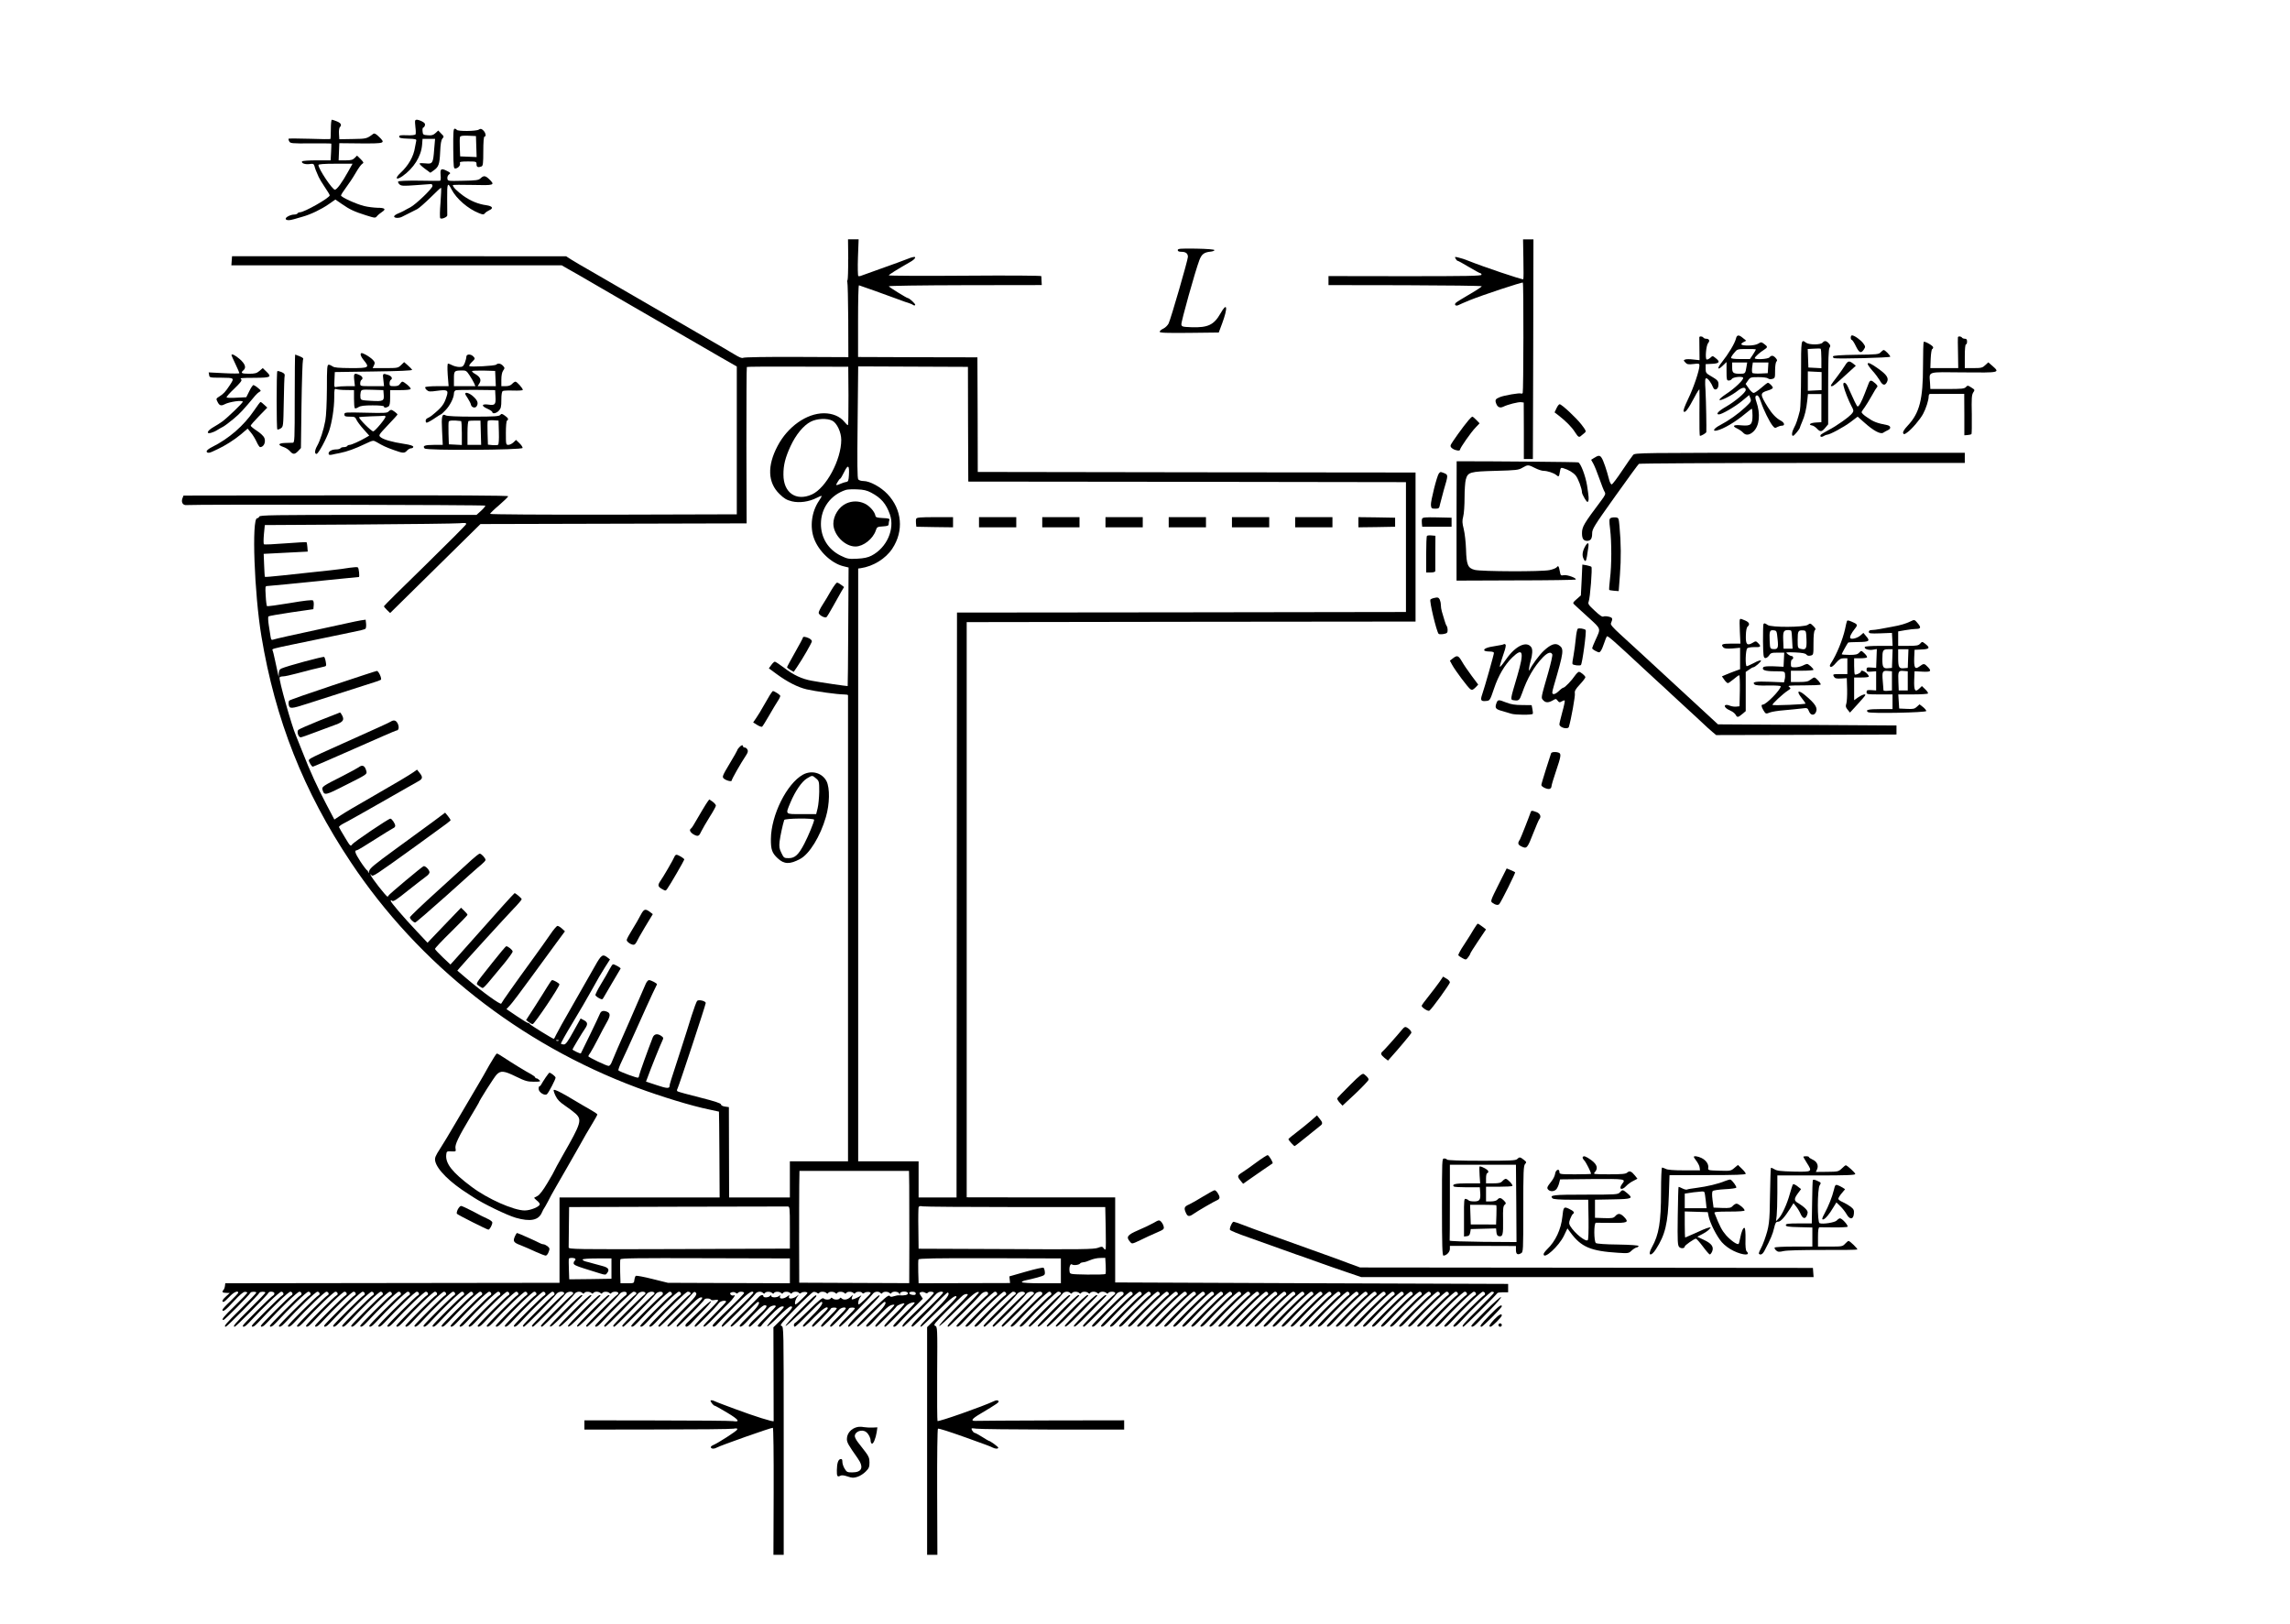 <?xml version="1.0" encoding="UTF-8" standalone="no"?>
<svg
   xmlns:dc="http://purl.org/dc/elements/1.1/"
   xmlns:cc="http://creativecommons.org/ns#"
   xmlns:rdf="http://www.w3.org/1999/02/22-rdf-syntax-ns#"
   xmlns:svg="http://www.w3.org/2000/svg"
   xmlns="http://www.w3.org/2000/svg"
   xmlns:sodipodi="http://sodipodi.sourceforge.net/DTD/sodipodi-0.dtd"
   xmlns:inkscape="http://www.inkscape.org/namespaces/inkscape"
   version="1.0"
   width="2028pt"
   height="1438pt"
   viewBox="0 0 2028 1438"
   preserveAspectRatio="xMidYMid meet"
   id="svg228"
   sodipodi:docname="745.svg"
   inkscape:version="0.92.4 5da689c313, 2019-01-14">
  <defs
     id="defs232" />
  <sodipodi:namedview
     pagecolor="#ffffff"
     bordercolor="#666666"
     borderopacity="1"
     objecttolerance="10"
     gridtolerance="10"
     guidetolerance="10"
     inkscape:pageopacity="0"
     inkscape:pageshadow="2"
     inkscape:window-width="1920"
     inkscape:window-height="1040"
     id="namedview230"
     showgrid="false"
     inkscape:zoom="0.18786982"
     inkscape:cx="-2056.7688"
     inkscape:cy="2069.5034"
     inkscape:window-x="0"
     inkscape:window-y="0"
     inkscape:window-maximized="1"
     inkscape:current-layer="svg228" />
  <g
     transform="translate(0,1438) scale(0.1,-0.1)"
     fill="#000000"
     stroke="none"
     id="g226">
    <path
       d="M2930 13237 c0 -46 -2 -86 -4 -88 -2 -2 -85 -2 -183 2 -98 3 -181 3 -186 1 -4 -2 -2 -12 4 -23 9 -19 20 -20 190 -19 100 1 182 0 183 -2 1 -2 0 -36 -2 -75 l-4 -73 -123 0 c-68 0 -126 -4 -130 -9 -9 -16 26 -29 66 -24 32 5 38 2 44 -18 6 -24 14 -45 37 -96 7 -16 31 -56 55 -91 24 -35 43 -67 43 -72 0 -22 -225 -150 -264 -150 -8 0 -18 -4 -21 -10 -3 -5 -16 -10 -29 -10 -30 0 -76 -22 -76 -37 0 -15 32 -17 74 -4 17 5 51 15 76 22 72 20 165 65 230 110 l60 42 58 -40 c70 -49 110 -67 214 -100 80 -25 82 -25 97 -7 9 11 29 27 44 37 39 25 26 37 -41 37 -31 1 -83 7 -115 15 -69 16 -207 79 -207 94 0 6 20 37 43 68 24 32 63 90 86 130 23 40 49 77 59 82 15 9 14 13 -14 42 l-32 31 -21 -21 c-17 -17 -33 -21 -81 -21 l-61 0 3 76 3 76 193 -2 c214 -1 218 1 157 60 -26 25 -39 32 -49 25 -59 -44 -60 -44 -181 -46 l-120 -2 -3 48 c-2 26 2 53 7 58 20 20 11 37 -25 52 -20 8 -40 15 -45 15 -5 0 -9 -37 -9 -83z m153 -377 c-54 -97 -100 -160 -117 -160 -23 0 -146 184 -146 219 0 7 48 11 151 11 l151 0 -39 -70z"
       id="path4" />
    <path
       d="M3677 13313 c-3 -5 -1 -32 2 -60 4 -29 4 -57 1 -63 -4 -6 -35 -10 -76 -8 -56 2 -69 0 -69 -12 0 -12 17 -16 78 -18 68 -2 77 -5 73 -20 -2 -9 -7 -35 -11 -57 -12 -81 -58 -161 -128 -226 -52 -48 -41 -69 16 -30 100 70 167 175 175 279 l4 52 56 0 55 0 -8 -92 c-9 -124 -14 -132 -76 -125 -27 3 -51 3 -53 -1 -3 -5 18 -25 45 -45 l50 -37 30 21 c44 31 52 54 57 164 3 71 9 105 20 118 15 16 14 20 -11 44 l-26 27 -25 -23 c-18 -17 -33 -22 -67 -19 -42 3 -44 5 -47 36 -2 17 1 32 6 32 5 0 12 9 15 20 4 14 -3 23 -26 35 -33 16 -53 19 -60 8z"
       id="path6" />
    <path
       d="M4014 13063 c2 -171 3 -178 21 -175 25 4 45 30 38 48 -4 11 10 14 71 14 74 0 76 -1 76 -25 0 -25 13 -31 44 -19 13 5 16 27 16 135 0 79 4 129 10 129 18 0 11 36 -11 56 -16 15 -24 16 -39 6 -24 -15 -186 -16 -195 -2 -3 6 -12 10 -19 10 -11 0 -13 -36 -12 -177z m204 19 l3 -93 -73 3 -73 3 -3 79 c-2 44 -1 85 2 93 4 10 23 13 73 11 l68 -3 3 -93z"
       id="path8" />
    <path
       d="M3902 12830 c3 -32 1 -50 -6 -51 -6 -1 -90 -1 -187 1 -107 1 -179 -2 -183 -8 -3 -5 2 -16 12 -25 15 -14 34 -15 142 -7 69 5 131 10 138 10 6 0 12 -7 12 -17 0 -22 -146 -162 -196 -189 -21 -11 -48 -25 -59 -32 -11 -6 -35 -17 -52 -24 -18 -7 -33 -19 -33 -25 0 -15 42 -17 68 -4 85 43 111 56 137 69 17 9 70 56 119 104 49 49 90 87 92 85 3 -2 0 -62 -5 -133 -6 -71 -7 -132 -2 -137 11 -11 61 10 62 25 0 7 0 73 -1 147 -1 141 4 152 39 83 43 -83 146 -172 243 -210 35 -14 42 -14 52 -1 6 8 24 20 39 27 39 17 29 36 -24 44 -74 10 -141 38 -206 84 -55 40 -93 78 -93 94 0 4 79 4 175 2 193 -5 202 -2 147 51 -33 32 -49 34 -76 8 -18 -17 -39 -20 -156 -22 -134 -3 -135 -3 -138 20 -2 13 4 28 14 36 16 11 15 14 -14 29 -55 29 -65 23 -60 -34z"
       id="path10" />
    <path
       d="M7511 12086 c1 -96 -2 -179 -5 -185 -4 -6 -5 -15 -2 -20 3 -5 7 -156 8 -336 l1 -328 -459 2 c-258 1 -465 -2 -473 -8 -9 -6 -34 4 -78 31 -36 22 -152 90 -257 150 -105 61 -274 159 -376 218 -102 59 -255 148 -340 197 -85 50 -216 125 -290 168 -74 42 -156 90 -181 106 l-45 29 -1480 1 -1479 0 -3 -40 -3 -41 1463 0 1463 0 50 -29 c28 -15 136 -77 240 -138 105 -61 260 -150 345 -200 85 -49 259 -150 385 -223 127 -73 298 -172 380 -220 l150 -86 0 -654 0 -655 -1092 -3 c-633 -1 -1093 2 -1093 7 0 5 36 40 80 77 44 38 80 73 80 79 0 7 -474 9 -1437 8 l-1438 -2 -10 -26 c-12 -34 5 -61 36 -58 93 7 2644 2 2647 -5 1 -5 -15 -25 -38 -46 l-40 -36 -959 0 c-843 0 -960 -2 -965 -15 -3 -8 -12 -15 -19 -15 -49 0 -25 -667 38 -1045 122 -737 374 -1375 791 -2000 602 -905 1497 -1610 2534 -1997 219 -81 483 -162 640 -194 47 -10 86 -18 87 -19 1 -1 3 -172 4 -380 l2 -380 -709 0 -709 0 0 -378 0 -378 -1480 -2 -1480 -2 -3 -25 c-2 -14 -8 -29 -13 -34 -17 -18 -9 -26 24 -26 l32 -1 -32 -29 c-33 -29 -42 -50 -23 -50 5 0 28 20 51 45 37 40 79 60 79 36 0 -4 -32 -38 -70 -75 -39 -36 -70 -70 -70 -76 0 -25 30 -2 100 75 49 54 83 83 98 84 12 0 22 -3 22 -8 0 -4 -49 -56 -110 -115 -103 -100 -124 -126 -100 -126 10 0 232 225 238 241 5 11 52 12 52 1 0 -5 -63 -70 -140 -146 -131 -129 -154 -156 -130 -156 10 0 292 285 298 301 4 11 52 12 52 1 0 -5 -63 -70 -140 -146 -132 -130 -153 -156 -131 -156 10 0 294 285 299 301 6 15 52 11 52 -5 0 -8 -4 -16 -9 -18 -16 -5 -271 -259 -271 -269 0 -18 23 -8 52 24 128 138 273 277 289 277 19 0 27 -25 10 -32 -16 -5 -271 -259 -271 -269 0 -18 23 -8 52 24 128 138 273 277 289 277 19 0 27 -25 10 -32 -16 -5 -271 -259 -271 -269 0 -18 23 -8 52 24 128 138 273 277 289 277 19 0 27 -25 10 -32 -16 -5 -271 -259 -271 -269 0 -18 23 -8 52 24 128 138 273 277 289 277 19 0 27 -25 10 -32 -16 -5 -271 -259 -271 -269 0 -18 23 -8 52 24 128 138 273 277 289 277 19 0 27 -25 10 -32 -16 -5 -271 -259 -271 -269 0 -18 23 -8 52 24 128 138 273 277 289 277 19 0 27 -25 10 -32 -16 -5 -271 -259 -271 -269 0 -18 23 -8 52 24 128 138 273 277 289 277 19 0 27 -25 10 -32 -16 -5 -271 -259 -271 -269 0 -18 23 -8 52 24 128 138 273 277 289 277 19 0 27 -25 10 -32 -16 -5 -271 -259 -271 -269 0 -18 23 -8 52 24 128 138 273 277 289 277 19 0 27 -25 10 -32 -16 -5 -271 -259 -271 -269 0 -18 23 -8 52 24 128 138 273 277 289 277 19 0 27 -25 10 -32 -16 -5 -271 -259 -271 -269 0 -18 23 -8 52 24 128 138 273 277 289 277 19 0 27 -25 10 -32 -16 -5 -271 -259 -271 -269 0 -18 23 -8 52 24 128 138 273 277 289 277 19 0 27 -25 10 -32 -16 -5 -271 -259 -271 -269 0 -18 23 -8 52 24 128 138 273 277 289 277 19 0 27 -25 10 -32 -16 -5 -271 -259 -271 -269 0 -18 23 -8 52 24 128 138 273 277 289 277 19 0 27 -25 10 -32 -16 -5 -271 -259 -271 -269 0 -18 23 -8 52 24 128 138 273 277 289 277 19 0 27 -25 10 -32 -16 -5 -271 -259 -271 -269 0 -18 23 -8 52 24 128 138 273 277 289 277 19 0 27 -25 10 -32 -16 -5 -271 -259 -271 -269 0 -18 23 -8 52 24 128 138 273 277 289 277 19 0 27 -25 10 -32 -16 -5 -271 -259 -271 -269 0 -18 23 -8 52 24 128 138 273 277 289 277 19 0 27 -25 10 -32 -16 -5 -271 -259 -271 -269 0 -18 23 -8 52 24 128 138 273 277 289 277 19 0 27 -25 10 -32 -16 -5 -271 -259 -271 -269 0 -18 23 -8 52 24 128 138 273 277 289 277 19 0 27 -25 10 -32 -16 -5 -271 -259 -271 -269 0 -18 23 -8 52 24 128 138 273 277 289 277 19 0 27 -25 10 -32 -16 -5 -271 -259 -271 -269 0 -18 23 -8 52 24 128 138 273 277 289 277 19 0 27 -25 10 -32 -16 -5 -271 -259 -271 -269 0 -18 23 -8 52 24 128 138 273 277 289 277 19 0 27 -25 10 -32 -16 -5 -271 -259 -271 -269 0 -18 23 -8 52 24 128 138 273 277 289 277 19 0 27 -25 10 -32 -16 -5 -271 -259 -271 -269 0 -18 23 -8 52 24 128 138 273 277 289 277 19 0 27 -25 10 -32 -16 -5 -271 -259 -271 -269 0 -18 23 -8 52 24 128 138 273 277 289 277 19 0 27 -25 10 -32 -16 -5 -271 -259 -271 -269 0 -18 23 -8 52 24 128 138 273 277 289 277 19 0 27 -25 10 -32 -16 -5 -271 -259 -271 -269 0 -18 23 -8 52 24 128 138 273 277 289 277 19 0 27 -25 10 -32 -16 -5 -271 -259 -271 -269 0 -18 23 -8 52 24 128 138 273 277 289 277 19 0 27 -25 10 -32 -16 -5 -271 -259 -271 -269 0 -18 23 -8 52 24 128 138 273 277 289 277 19 0 27 -25 10 -32 -16 -5 -271 -259 -271 -269 0 -18 23 -8 52 24 128 138 273 277 289 277 19 0 27 -25 10 -32 -16 -5 -271 -259 -271 -269 0 -5 4 -9 10 -9 10 0 263 255 287 290 15 21 57 27 68 11 3 -6 -1 -13 -9 -18 -23 -13 -276 -264 -276 -274 0 -5 4 -9 10 -9 10 0 263 255 287 290 15 21 57 27 68 11 3 -6 -1 -13 -9 -18 -23 -13 -276 -264 -276 -274 0 -5 4 -9 10 -9 10 0 263 255 287 290 15 22 52 27 70 9 8 -8 13 -8 17 0 9 14 49 14 63 0 8 -8 13 -8 17 0 4 6 17 11 30 11 12 0 27 -5 33 -11 8 -8 13 -8 17 0 9 14 49 14 63 0 8 -8 13 -8 17 0 9 13 53 15 61 2 3 -6 -1 -13 -9 -18 -23 -13 -276 -264 -276 -274 0 -5 4 -9 10 -9 10 0 263 255 287 290 16 23 63 27 63 6 0 -8 -4 -16 -9 -18 -16 -5 -271 -259 -271 -269 0 -18 23 -8 52 24 125 135 273 277 288 277 25 0 34 -17 16 -27 -23 -13 -276 -264 -276 -274 0 -5 4 -9 10 -9 10 0 263 255 287 290 15 21 57 27 68 11 3 -6 -1 -13 -9 -18 -23 -13 -276 -264 -276 -274 0 -5 4 -9 10 -9 10 0 263 255 287 290 15 21 57 27 68 11 3 -6 -1 -13 -9 -18 -23 -13 -276 -264 -276 -274 0 -5 4 -9 10 -9 10 0 263 255 287 290 16 23 63 27 63 6 0 -8 -4 -16 -9 -18 -16 -5 -271 -259 -271 -269 0 -18 23 -8 52 24 128 138 273 277 289 277 19 0 27 -25 10 -32 -16 -5 -271 -259 -271 -269 0 -18 23 -8 52 24 128 138 273 277 289 277 19 0 27 -25 10 -32 -16 -5 -271 -259 -271 -269 0 -18 23 -8 52 24 125 135 273 277 288 277 25 0 34 -17 16 -27 -23 -13 -276 -264 -276 -274 0 -5 4 -9 10 -9 9 0 248 240 288 290 16 19 23 22 32 14 18 -18 3 -38 -129 -167 -67 -65 -121 -123 -121 -128 0 -23 28 0 146 121 99 101 133 130 153 130 23 0 11 -16 -96 -121 -116 -114 -136 -139 -113 -139 10 0 232 225 238 241 5 12 49 12 57 -1 3 -5 19 -7 35 -3 17 3 30 1 30 -4 0 -5 -47 -56 -105 -112 -99 -97 -118 -121 -95 -121 10 0 182 175 207 211 14 18 63 27 63 11 0 -5 -45 -52 -100 -107 -55 -54 -100 -102 -100 -106 0 -22 26 -2 112 88 51 53 103 105 116 117 12 11 29 31 38 44 15 22 15 24 1 19 -9 -3 -21 0 -27 8 -9 10 -6 15 10 20 12 4 27 2 35 -5 9 -7 15 -8 20 0 9 14 55 13 54 -2 -1 -7 -63 -71 -139 -143 -76 -71 -138 -136 -139 -142 -2 -20 20 -15 41 10 11 12 78 82 150 155 117 118 159 149 170 125 2 -5 -60 -69 -138 -143 -129 -123 -160 -160 -135 -160 10 0 264 256 288 289 15 23 52 28 70 10 8 -8 13 -8 17 0 9 14 49 14 63 0 8 -8 13 -8 17 0 9 14 49 14 63 0 8 -8 13 -8 17 0 9 14 49 14 63 0 8 -8 13 -8 17 0 9 14 53 14 61 1 5 -8 11 -7 20 0 15 12 56 10 55 -2 0 -4 -25 -31 -55 -59 -51 -48 -55 -50 -55 -28 0 14 8 35 17 49 l17 24 -24 -17 c-33 -23 -72 -23 -63 0 6 16 5 16 -17 0 -33 -23 -71 -23 -63 1 5 14 3 15 -8 4 -17 -15 -69 -16 -69 0 0 9 -3 9 -12 0 -15 -15 -58 -16 -58 -2 0 16 -24 12 -41 -7 -9 -10 -68 -69 -132 -131 -65 -63 -117 -118 -117 -123 0 -23 27 -1 126 101 59 61 111 110 115 110 29 0 -2 -48 -76 -119 -47 -45 -85 -86 -85 -91 0 -19 22 -9 52 23 107 115 152 157 169 157 34 0 19 -23 -61 -95 -72 -65 -94 -95 -70 -95 8 0 100 91 168 167 17 19 62 29 62 14 0 -4 -36 -43 -80 -85 -44 -43 -80 -82 -80 -87 0 -12 27 -12 32 0 2 6 38 46 82 90 58 60 85 81 105 81 23 0 17 -8 -59 -85 -46 -46 -81 -88 -76 -92 4 -4 48 34 98 85 51 51 99 92 110 92 28 0 12 -23 -77 -110 l-76 -75 1 -410 c1 -225 1 -415 1 -421 -1 -10 -175 45 -338 106 -29 11 -79 29 -110 41 -32 12 -68 26 -80 32 -13 6 -26 7 -30 4 -6 -7 25 -47 37 -47 4 0 53 -27 109 -61 103 -61 120 -86 52 -75 -20 3 -324 6 -676 6 l-640 1 0 -41 0 -41 640 1 c352 0 657 3 679 7 30 5 38 3 34 -8 -4 -13 -170 -120 -216 -139 -13 -6 -20 -14 -17 -20 8 -13 30 -13 53 0 34 19 475 175 496 175 5 0 8 -238 7 -563 l-2 -562 45 0 46 0 0 1011 c0 1011 0 1011 -20 1016 -18 5 1 28 122 152 79 80 151 147 161 149 10 2 24 -2 32 -8 9 -7 15 -8 20 0 8 13 48 13 62 -1 8 -8 13 -8 17 0 9 14 49 14 63 0 8 -8 13 -8 17 0 9 14 49 14 63 0 8 -8 13 -8 17 0 9 14 49 14 63 0 8 -8 13 -8 17 0 9 14 53 14 61 1 5 -8 11 -7 20 0 15 12 56 10 55 -2 0 -4 -25 -31 -55 -59 -51 -48 -55 -50 -55 -28 0 14 7 35 16 48 17 23 17 23 -7 8 -13 -8 -35 -18 -47 -22 -21 -6 -23 -4 -17 15 l7 23 -23 -22 c-25 -23 -59 -27 -76 -10 -8 8 -13 8 -17 0 -9 -14 -49 -14 -63 0 -8 8 -13 8 -17 0 -9 -14 -49 -14 -63 0 -9 9 -41 -17 -128 -102 -64 -63 -121 -116 -126 -117 -12 -5 -12 -32 0 -32 5 0 58 49 117 110 59 60 111 110 116 110 27 0 -3 -47 -77 -119 -47 -46 -85 -87 -85 -92 0 -22 25 -3 102 76 73 74 118 104 118 77 0 -5 -31 -39 -70 -76 -67 -65 -82 -86 -60 -86 10 0 152 145 158 161 5 11 52 12 52 1 0 -5 -31 -39 -70 -76 -67 -65 -82 -86 -60 -86 9 0 93 84 150 150 17 20 60 28 60 12 0 -5 -31 -39 -70 -76 -67 -65 -82 -86 -60 -86 10 0 152 145 158 161 5 11 52 12 52 1 0 -5 -31 -39 -70 -76 -66 -64 -82 -86 -61 -86 10 0 264 256 288 289 15 23 52 28 70 10 8 -8 13 -8 17 0 9 14 49 14 63 0 8 -8 13 -8 17 0 12 18 64 13 69 -6 4 -17 5 -17 6 0 1 23 71 25 71 2 0 -14 -33 -21 -80 -17 -8 1 -28 -3 -44 -8 -21 -7 -32 -7 -37 2 -5 8 -19 1 -46 -22 -67 -57 -243 -233 -243 -241 0 -22 26 -1 126 101 59 60 111 110 116 110 28 0 -3 -48 -77 -119 -47 -45 -85 -86 -85 -91 0 -19 22 -9 52 23 119 128 149 155 180 161 31 5 27 0 -59 -85 -88 -85 -106 -109 -83 -109 8 0 166 158 180 180 8 12 62 32 69 25 3 -4 -36 -47 -87 -97 -88 -87 -104 -108 -82 -108 8 0 133 125 186 186 11 12 35 25 54 28 34 6 31 2 -67 -95 -57 -56 -103 -106 -103 -111 0 -16 23 -8 42 15 11 12 64 68 119 124 l101 101 -17 26 c-16 24 -16 26 0 32 10 4 26 2 36 -4 11 -7 20 -8 24 -2 9 15 55 12 54 -2 -1 -7 -63 -71 -139 -143 -125 -119 -156 -155 -131 -155 8 0 240 231 289 287 19 22 57 31 64 16 2 -5 -60 -69 -138 -143 -132 -126 -162 -162 -131 -159 6 1 77 70 157 153 80 84 148 151 153 149 23 -12 -6 -52 -118 -163 -115 -113 -137 -140 -118 -140 4 0 68 61 143 135 120 118 170 156 170 127 0 -5 -58 -67 -130 -137 l-130 -129 0 -1008 0 -1008 46 0 45 0 -2 558 c-1 318 2 558 7 559 10 3 91 -23 249 -79 173 -62 219 -79 237 -89 22 -11 48 -12 48 0 0 8 -73 61 -85 61 -2 0 -29 16 -59 35 -30 19 -60 35 -65 35 -6 0 -15 10 -22 21 -11 21 -10 22 37 16 27 -4 333 -7 679 -8 l630 0 0 41 0 41 -645 -1 c-355 -1 -656 -3 -670 -4 -48 -2 -35 18 40 62 154 92 172 104 161 115 -7 7 -18 7 -36 -1 -104 -49 -494 -186 -503 -177 -3 3 -4 192 -3 420 3 411 2 415 -18 423 -18 6 -6 22 107 135 70 70 134 132 142 137 19 12 40 13 40 2 0 -5 -58 -66 -130 -137 -71 -71 -126 -133 -123 -138 3 -5 72 57 152 138 135 136 184 175 200 160 3 -4 -59 -70 -137 -147 -134 -133 -155 -158 -133 -158 8 0 240 231 289 288 21 24 62 30 62 8 0 -8 -4 -16 -9 -18 -16 -5 -271 -259 -271 -269 0 -18 23 -8 52 24 128 138 273 277 289 277 19 0 27 -25 10 -32 -16 -5 -271 -259 -271 -269 0 -18 23 -8 52 24 128 138 273 277 289 277 19 0 27 -25 10 -32 -16 -5 -271 -259 -271 -269 0 -18 23 -8 52 24 125 135 273 277 288 277 25 0 34 -17 16 -27 -23 -13 -276 -264 -276 -274 0 -5 4 -9 10 -9 10 0 263 255 287 290 15 21 57 27 68 11 3 -6 -1 -13 -9 -18 -23 -13 -276 -264 -276 -274 0 -5 4 -9 10 -9 10 0 263 255 287 290 15 21 57 27 68 11 3 -6 -1 -13 -9 -18 -23 -13 -276 -264 -276 -274 0 -5 4 -9 10 -9 10 0 263 255 287 290 16 23 63 27 63 6 0 -8 -4 -16 -9 -18 -16 -5 -271 -259 -271 -269 0 -18 23 -8 52 24 128 138 273 277 289 277 19 0 27 -25 10 -32 -16 -5 -271 -259 -271 -269 0 -18 23 -8 52 24 125 135 273 277 288 277 25 0 34 -17 16 -27 -23 -13 -276 -264 -276 -274 0 -5 4 -9 10 -9 10 0 263 255 287 290 15 22 52 27 70 9 8 -8 13 -8 17 0 9 14 49 14 63 0 8 -8 13 -8 17 0 9 14 49 14 63 0 8 -8 13 -8 17 0 4 6 17 11 30 11 12 0 27 -5 33 -11 8 -8 13 -8 17 0 4 6 17 11 30 11 12 0 27 -5 33 -11 8 -8 13 -8 17 0 9 13 53 15 61 2 3 -6 -1 -13 -9 -18 -23 -13 -276 -264 -276 -274 0 -5 4 -9 10 -9 10 0 263 255 287 290 16 23 63 27 63 6 0 -8 -4 -16 -9 -18 -16 -5 -271 -259 -271 -269 0 -18 23 -8 52 24 128 138 273 277 289 277 19 0 27 -25 10 -32 -16 -5 -271 -259 -271 -269 0 -18 23 -8 52 24 128 138 273 277 289 277 19 0 27 -25 10 -32 -16 -5 -271 -259 -271 -269 0 -18 23 -8 52 24 128 138 273 277 289 277 19 0 27 -25 10 -32 -16 -5 -271 -259 -271 -269 0 -18 23 -8 52 24 128 138 273 277 289 277 19 0 27 -25 10 -32 -16 -5 -271 -259 -271 -269 0 -18 23 -8 52 24 128 138 273 277 289 277 19 0 27 -25 10 -32 -16 -5 -271 -259 -271 -269 0 -18 23 -8 52 24 128 138 273 277 289 277 19 0 27 -25 10 -32 -16 -5 -271 -259 -271 -269 0 -18 23 -8 52 24 128 138 273 277 289 277 19 0 27 -25 10 -32 -16 -5 -271 -259 -271 -269 0 -18 23 -8 52 24 128 138 273 277 289 277 19 0 27 -25 10 -32 -16 -5 -271 -259 -271 -269 0 -18 23 -8 52 24 128 138 273 277 289 277 19 0 27 -25 10 -32 -16 -5 -271 -259 -271 -269 0 -18 23 -8 52 24 128 138 273 277 289 277 19 0 27 -25 10 -32 -16 -5 -271 -259 -271 -269 0 -18 23 -8 52 24 128 138 273 277 289 277 19 0 27 -25 10 -32 -16 -5 -271 -259 -271 -269 0 -18 23 -8 52 24 128 138 273 277 289 277 19 0 27 -25 10 -32 -16 -5 -271 -259 -271 -269 0 -18 23 -8 52 24 128 138 273 277 289 277 19 0 27 -25 10 -32 -16 -5 -271 -259 -271 -269 0 -18 23 -8 52 24 128 138 273 277 289 277 19 0 27 -25 10 -32 -16 -5 -271 -259 -271 -269 0 -18 23 -8 52 24 128 138 273 277 289 277 19 0 27 -25 10 -32 -16 -5 -271 -259 -271 -269 0 -18 23 -8 52 24 128 138 273 277 289 277 19 0 27 -25 10 -32 -16 -5 -271 -259 -271 -269 0 -18 23 -8 52 24 128 138 273 277 289 277 19 0 27 -25 10 -32 -16 -5 -271 -259 -271 -269 0 -18 23 -8 52 24 128 138 273 277 289 277 19 0 27 -25 10 -32 -16 -5 -271 -259 -271 -269 0 -18 23 -8 52 24 128 138 273 277 289 277 19 0 27 -25 10 -32 -16 -5 -271 -259 -271 -269 0 -18 23 -8 52 24 128 138 273 277 289 277 19 0 27 -25 10 -32 -16 -5 -271 -259 -271 -269 0 -18 23 -8 52 24 128 138 273 277 289 277 19 0 27 -25 10 -32 -16 -5 -271 -259 -271 -269 0 -18 23 -8 52 24 128 138 273 277 289 277 19 0 27 -25 10 -32 -16 -5 -271 -259 -271 -269 0 -18 23 -8 52 24 128 138 273 277 289 277 19 0 27 -25 10 -32 -16 -5 -271 -259 -271 -269 0 -18 23 -8 52 24 128 138 273 277 289 277 19 0 27 -25 10 -32 -16 -5 -271 -259 -271 -269 0 -18 23 -8 52 24 128 138 273 277 289 277 19 0 27 -25 10 -32 -16 -5 -271 -259 -271 -269 0 -18 23 -8 52 23 128 139 273 278 289 278 19 0 27 -25 10 -32 -16 -5 -271 -259 -271 -269 0 -18 23 -8 52 24 128 138 273 277 289 277 19 0 27 -25 10 -32 -16 -5 -271 -259 -271 -269 0 -18 23 -8 52 24 128 138 273 277 289 277 19 0 27 -25 10 -32 -16 -5 -271 -259 -271 -269 0 -18 23 -8 52 24 128 138 273 277 289 277 19 0 27 -25 10 -32 -16 -5 -271 -259 -271 -269 0 -18 23 -8 52 24 128 138 273 277 289 277 19 0 27 -25 10 -32 -16 -5 -271 -259 -271 -269 0 -18 23 -8 52 24 128 138 273 277 289 277 19 0 27 -25 10 -32 -16 -5 -271 -259 -271 -269 0 -18 23 -8 52 24 128 138 273 277 289 277 19 0 27 -25 10 -32 -16 -5 -271 -259 -271 -269 0 -18 23 -8 52 24 128 138 273 277 289 277 19 0 27 -25 10 -32 -16 -5 -271 -259 -271 -269 0 -18 23 -8 52 24 128 138 273 277 289 277 19 0 27 -25 10 -32 -16 -5 -271 -259 -271 -269 0 -18 23 -8 52 24 128 138 273 277 289 277 19 0 27 -25 10 -32 -16 -5 -271 -259 -271 -269 0 -18 23 -8 52 24 128 138 273 277 289 277 19 0 27 -25 10 -32 -16 -5 -271 -259 -271 -269 0 -18 23 -8 52 24 128 138 273 277 289 277 19 0 27 -25 10 -32 -16 -5 -271 -259 -271 -269 0 -18 23 -8 52 24 128 138 273 277 289 277 19 0 27 -25 10 -32 -16 -5 -271 -259 -271 -269 0 -18 23 -8 52 24 128 138 273 277 289 277 19 0 27 -25 10 -32 -16 -5 -271 -259 -271 -269 0 -18 23 -8 52 24 128 138 273 277 289 277 19 0 27 -25 10 -32 -16 -5 -271 -259 -271 -269 0 -18 23 -8 52 24 128 138 273 277 289 277 10 0 19 -4 19 -8 0 -5 -63 -70 -140 -146 -132 -130 -153 -156 -131 -156 8 0 280 270 301 298 3 4 25 7 50 7 l45 0 0 37 0 37 -1740 6 -1740 7 0 376 0 377 -658 0 -657 1 0 2547 0 2547 1987 3 1988 2 0 660 0 660 -1938 2 -1939 3 -1 507 -2 508 -529 1 -528 2 0 318 c0 177 3 318 8 317 13 -3 244 -86 344 -123 47 -18 94 -34 105 -37 11 -3 25 -10 32 -15 7 -5 14 -5 17 1 5 8 -52 61 -66 61 -9 0 -163 95 -168 104 -3 5 278 9 675 10 l680 1 -2 35 c-1 19 -2 39 -2 44 -1 5 -287 7 -676 4 -371 -3 -675 -1 -675 3 0 6 70 50 194 121 40 23 54 48 23 41 -12 -2 -31 -8 -42 -13 -37 -15 -130 -49 -260 -95 -71 -25 -140 -50 -153 -55 -13 -6 -27 -8 -32 -5 -4 3 -6 77 -3 165 l6 160 -47 0 -47 0 2 -174z m3 -1211 c0 -141 -1 -258 -4 -260 -4 -2 -18 11 -32 29 -39 48 -105 76 -181 76 -153 0 -321 -118 -411 -290 -93 -176 -87 -324 17 -425 42 -41 63 -53 110 -65 67 -16 151 -4 220 31 21 11 41 19 43 17 2 -2 -8 -22 -23 -43 -66 -97 -83 -232 -43 -337 42 -111 152 -215 256 -242 l49 -12 -3 -524 c-1 -288 -4 -525 -5 -526 -3 -2 -239 32 -317 47 -89 16 -162 50 -246 115 -39 29 -76 54 -82 54 -6 0 -20 -13 -32 -30 l-21 -29 68 -50 c95 -70 189 -118 267 -136 78 -18 273 -45 328 -45 21 0 38 -3 38 -7 0 -5 0 -935 0 -2068 l0 -2060 -257 0 -258 0 0 -160 0 -160 -269 0 -269 0 -1 400 -1 400 -35 5 c-21 3 -35 11 -35 19 0 10 -55 28 -185 61 -102 25 -191 50 -198 54 -9 5 -9 12 -1 27 13 26 249 740 249 756 0 18 -62 33 -76 19 -6 -6 -28 -65 -49 -131 -20 -66 -63 -201 -95 -300 -96 -294 -100 -308 -100 -321 0 -26 -23 -25 -115 6 l-94 31 14 37 c21 60 115 295 130 324 12 25 11 29 -8 43 -34 24 -63 19 -76 -12 -41 -105 -121 -327 -121 -338 0 -8 -4 -16 -9 -19 -8 -5 -157 50 -174 64 -4 3 9 40 29 81 20 41 81 175 136 298 55 123 116 258 136 300 20 42 38 79 40 83 4 8 -52 38 -71 38 -8 0 -20 -15 -28 -32 -7 -18 -74 -172 -149 -343 -76 -170 -143 -327 -151 -348 -8 -22 -20 -37 -29 -37 -19 0 -180 77 -180 86 0 3 8 18 19 32 10 15 40 70 67 122 26 52 61 117 76 143 35 61 36 85 1 98 -33 12 -51 6 -62 -23 -9 -24 -162 -340 -167 -347 -4 -5 -74 28 -74 35 0 5 86 149 112 186 25 37 23 55 -11 73 l-29 15 -64 -115 c-49 -89 -68 -115 -84 -115 -11 0 -23 3 -26 6 -4 3 42 85 101 182 59 97 138 233 176 302 37 69 88 156 113 194 l44 69 -23 18 c-42 32 -54 24 -111 -78 -30 -54 -116 -205 -192 -337 -76 -131 -144 -254 -152 -272 -8 -19 -17 -34 -20 -34 -10 0 -209 123 -212 131 -2 5 -9 9 -15 9 -6 0 -52 28 -102 62 l-90 61 30 32 c17 17 100 127 185 244 85 117 188 258 229 313 l74 100 -26 24 c-14 13 -32 24 -40 24 -7 0 -37 -35 -65 -77 -29 -43 -96 -136 -148 -208 -156 -214 -281 -391 -285 -403 -5 -14 -166 102 -301 217 l-88 75 23 27 c35 42 393 435 474 520 40 41 73 80 73 85 0 9 -53 54 -63 54 -2 0 -49 -51 -104 -112 -88 -99 -312 -351 -425 -477 l-39 -43 -67 63 c-37 35 -68 69 -70 75 -1 6 63 74 143 152 80 78 145 146 145 150 0 5 -13 21 -29 36 l-28 27 -149 -155 -148 -155 -91 97 c-122 129 -235 261 -235 274 0 7 4 7 13 0 10 -9 42 12 132 85 66 52 139 109 161 125 30 21 40 35 37 48 -6 23 -38 53 -52 49 -17 -7 -311 -253 -311 -261 0 -4 -4 -8 -9 -8 -11 0 -140 165 -148 189 -4 13 -3 14 6 1 12 -17 28 -6 396 259 307 222 305 221 305 229 -1 4 -11 20 -24 36 l-24 29 -103 -77 c-57 -42 -207 -151 -334 -244 -192 -140 -231 -172 -236 -197 -4 -17 -7 -22 -8 -13 0 9 -5 18 -10 20 -5 2 -33 38 -61 81 -47 73 -54 97 -29 97 6 0 77 43 158 95 81 52 155 97 164 101 9 3 17 13 17 20 0 20 -30 64 -43 64 -17 0 -324 -207 -339 -229 -13 -19 -17 -15 -63 62 -28 45 -51 87 -53 92 -1 6 17 20 40 32 24 11 178 98 343 192 165 94 311 178 325 185 33 19 35 35 7 70 l-24 30 -29 -21 c-42 -29 -152 -95 -384 -228 -113 -64 -231 -134 -262 -155 l-57 -38 -70 133 c-82 156 -144 291 -212 465 -27 69 -53 134 -58 145 -37 83 -155 501 -145 516 3 5 17 9 32 9 15 0 68 12 117 25 85 23 192 50 244 61 21 4 22 9 16 42 -3 20 -10 40 -14 44 -6 7 -329 -80 -378 -102 -17 -7 -23 -19 -24 -42 l-1 -33 -8 35 c-4 19 -15 71 -25 115 -9 44 -19 83 -22 87 -6 11 4 14 167 48 80 16 210 43 290 60 80 17 192 40 250 52 58 11 110 24 116 29 5 4 8 25 6 45 l-4 36 -42 -6 c-22 -4 -79 -15 -126 -26 -47 -11 -150 -33 -230 -50 -247 -53 -404 -88 -422 -95 -13 -5 -18 0 -22 27 -3 18 -10 64 -16 102 -6 38 -7 72 -3 77 4 4 96 20 203 36 l195 28 3 34 c2 18 -1 38 -6 43 -7 7 -78 -1 -206 -23 -107 -18 -198 -30 -202 -27 -3 4 -9 45 -11 92 -5 80 -4 86 13 86 17 0 217 20 659 65 83 8 151 15 153 15 8 0 0 80 -9 85 -6 4 -38 2 -72 -3 -34 -6 -109 -16 -167 -22 -135 -14 -238 -25 -428 -46 -84 -9 -154 -15 -156 -13 -2 2 -5 49 -7 104 l-4 100 195 10 195 10 -3 40 c-2 22 -5 41 -7 43 -2 2 -86 -2 -187 -10 -101 -8 -186 -12 -191 -8 -4 3 -4 43 0 88 l8 82 830 5 c457 3 859 8 893 11 51 5 63 3 60 -8 -1 -7 -166 -172 -365 -367 -200 -194 -363 -356 -363 -360 0 -4 12 -19 28 -34 l27 -26 400 394 400 394 1178 3 1179 3 -2 690 c0 380 1 693 4 695 2 3 205 4 451 3 l447 -1 2 -257z m1059 -252 l2 -508 1938 -2 1938 -3 0 -575 0 -575 -1988 -3 -1988 -2 -2 -2590 -2 -2590 -168 0 -168 0 0 160 0 160 -268 0 -267 0 0 2625 0 2625 22 3 c111 16 221 84 280 173 104 157 87 347 -43 484 -59 62 -156 115 -212 115 -19 0 -40 6 -46 14 -9 10 -10 140 -6 508 2 271 5 493 5 493 0 0 219 -1 486 -2 l486 -2 1 -508z m-1202 31 c41 -21 79 -102 79 -170 0 -176 -134 -426 -260 -483 -140 -63 -252 15 -252 175 -1 84 17 153 63 253 47 101 114 183 178 216 55 29 146 33 192 9z m147 -481 c-3 -49 -6 -58 -23 -61 -11 -2 -29 -7 -40 -12 -55 -23 -58 -22 -38 10 9 17 20 30 23 30 4 0 20 27 36 60 34 70 47 61 42 -27z m197 -156 c89 -47 132 -98 166 -193 45 -131 -28 -295 -163 -365 -31 -16 -66 -24 -126 -27 -77 -4 -87 -2 -147 27 -111 55 -175 158 -175 281 0 140 86 257 220 301 14 5 59 7 100 5 58 -2 87 -9 125 -29z m-2768 -4853 c-3 -3 -12 -4 -19 -1 -8 3 -5 6 6 6 11 1 17 -2 13 -5z m3105 -1286 c0 -73 1 -297 1 -498 l-1 -364 -487 2 -487 2 -1 363 c0 199 0 422 1 495 l2 132 485 0 485 0 2 -132z m-1057 -370 l0 -186 -980 -4 c-928 -3 -980 -2 -979 15 0 9 1 93 2 187 l2 170 958 3 c526 1 966 2 977 2 19 0 20 -7 20 -187z m2000 182 l793 0 4 -182 c2 -101 2 -187 -1 -192 -2 -5 -10 -1 -17 9 -12 17 -17 17 -51 4 -33 -13 -151 -15 -813 -11 l-775 3 -2 177 c-2 97 0 183 2 191 4 9 15 12 36 7 18 -3 388 -6 824 -6z m-3900 -459 c3 -5 1 -12 -5 -16 -5 -3 -10 -14 -10 -23 0 -13 23 -24 93 -46 50 -16 114 -36 141 -44 46 -14 50 -14 63 4 23 31 11 48 -42 62 -28 8 -66 18 -85 23 -19 6 -48 13 -63 17 -15 4 -28 12 -28 17 1 6 51 10 129 10 l127 0 0 -90 0 -90 -187 -3 -187 -2 -3 87 c-2 49 -2 91 0 96 5 10 50 9 57 -2z m1900 -106 l0 -110 -540 2 -540 2 -137 34 c-75 19 -141 31 -147 28 -5 -3 -11 -20 -13 -36 -3 -30 -4 -30 -63 -30 l-60 0 -3 99 c-1 55 -1 105 2 113 4 10 144 12 753 10 l748 -2 0 -110z m2400 0 l0 -110 -172 0 c-108 0 -173 4 -174 10 0 6 17 13 38 17 21 4 67 15 103 25 62 18 65 20 63 48 -1 15 -6 32 -11 37 -5 5 -73 -10 -156 -34 l-147 -42 3 -30 3 -29 -405 -1 -405 -1 -3 99 c-1 55 -1 105 2 112 4 9 144 12 633 11 l628 -2 0 -110z m397 48 c2 -38 1 -71 -2 -76 -4 -4 -76 -6 -161 -5 -153 3 -154 3 -157 27 -6 37 7 74 21 63 13 -11 64 -5 73 9 3 5 15 9 27 10 12 0 40 9 62 19 22 10 61 19 87 19 l46 1 4 -67z m-1682 -249 c0 -11 -8 -14 -27 -12 -39 4 -42 28 -4 28 21 0 31 -5 31 -16z"
       id="path12" />
    <path
       d="M7359 9148 c-23 -40 -56 -97 -75 -125 -19 -29 -34 -61 -34 -70 0 -19 53 -49 69 -39 5 4 32 48 60 99 28 50 61 109 73 130 l23 38 -25 19 c-14 11 -30 20 -37 20 -7 0 -31 -33 -54 -72z"
       id="path14" />
    <path
       d="M7110 8732 c0 -4 -31 -63 -70 -131 -38 -67 -70 -126 -70 -130 0 -4 13 -14 29 -24 l30 -17 29 42 c54 80 132 216 132 229 0 8 -12 20 -27 27 -30 14 -53 16 -53 4z"
       id="path16" />
    <path
       d="M2948 8311 c-208 -69 -382 -130 -387 -136 -5 -5 -7 -22 -4 -37 7 -37 23 -36 168 11 96 31 391 126 605 194 19 6 38 14 43 17 11 9 -21 80 -36 78 -6 0 -182 -58 -389 -127z"
       id="path18" />
    <path
       d="M6817 8223 c-13 -21 -38 -65 -57 -98 -18 -33 -46 -79 -62 -102 l-28 -41 35 -22 c19 -12 39 -19 44 -16 5 4 33 48 62 99 29 50 63 108 76 127 13 19 23 40 23 47 0 9 -52 43 -66 43 -2 0 -14 -17 -27 -37z"
       id="path20" />
    <path
       d="M2830 7999 c-96 -39 -181 -76 -188 -83 -16 -15 0 -66 21 -66 7 0 67 21 132 46 66 25 147 55 180 67 65 24 76 42 54 83 -7 13 -15 24 -18 24 -3 -1 -85 -33 -181 -71z"
       id="path22" />
    <path
       d="M3460 7989 c-20 -12 -113 -54 -423 -193 -143 -63 -270 -122 -283 -131 -23 -15 -24 -17 -9 -45 9 -17 20 -30 25 -30 5 0 171 72 370 160 198 88 364 160 369 160 21 0 28 26 15 58 -14 32 -35 40 -64 21z"
       id="path24" />
    <path
       d="M6547 7762 c-10 -10 -17 -21 -17 -25 0 -3 -31 -58 -69 -121 -63 -105 -67 -116 -52 -130 21 -19 71 -32 71 -18 0 12 84 159 124 218 19 28 23 42 15 56 -5 10 -16 18 -24 18 -8 0 -15 5 -15 10 0 16 -15 12 -33 -8z"
       id="path26" />
    <path
       d="M3175 7584 c-11 -8 -74 -42 -140 -76 -176 -89 -187 -96 -179 -122 16 -54 21 -53 213 45 177 89 182 92 176 118 -13 51 -35 62 -70 35z"
       id="path28" />
    <path
       d="M7110 7519 c-143 -80 -281 -358 -283 -569 -1 -93 10 -125 60 -171 57 -54 108 -55 199 -6 82 43 179 201 228 371 34 116 36 256 6 317 -39 75 -132 101 -210 58z m117 -33 c27 -23 28 -28 28 -118 -1 -51 -7 -117 -14 -145 l-13 -53 -129 0 c-150 0 -144 -6 -99 103 42 100 100 185 146 213 48 29 47 29 81 0z m-17 -366 c0 -19 -51 -143 -87 -212 -51 -98 -83 -128 -138 -128 -41 0 -44 2 -65 46 -19 38 -21 55 -16 102 6 49 28 150 41 190 5 15 265 18 265 2z"
       id="path30" />
    <path
       d="M6265 7278 c-14 -19 -68 -110 -125 -208 -8 -14 -19 -28 -24 -31 -15 -11 1 -36 32 -52 35 -17 43 -13 64 33 9 19 42 75 72 124 31 48 56 94 56 101 0 8 -13 23 -29 35 l-30 20 -16 -22z"
       id="path32" />
    <path
       d="M4178 6766 c-31 -29 -167 -153 -302 -275 -135 -122 -246 -228 -246 -235 0 -15 32 -46 47 -46 6 0 132 109 280 241 147 133 285 256 306 272 20 17 37 35 37 41 -1 17 -37 56 -52 56 -7 -1 -38 -25 -70 -54z"
       id="path34" />
    <path
       d="M5973 6793 c-9 -24 -99 -179 -124 -214 -26 -38 -24 -51 13 -72 32 -18 33 -18 46 0 23 30 152 254 152 261 0 10 -54 42 -69 42 -7 0 -15 -8 -18 -17z"
       id="path36" />
    <path
       d="M5674 6277 c-14 -28 -48 -87 -75 -130 -27 -43 -49 -84 -49 -92 0 -18 48 -48 66 -41 8 3 17 14 21 23 4 10 37 70 75 133 l69 114 -23 18 c-44 33 -55 29 -84 -25z"
       id="path38" />
    <path
       d="M4360 5854 c-159 -201 -149 -182 -119 -205 13 -10 29 -19 34 -19 6 0 35 30 65 67 30 37 88 106 128 154 39 48 72 94 72 102 0 14 -41 47 -57 47 -4 0 -60 -66 -123 -146z"
       id="path40" />
    <path
       d="M5399 5798 c-12 -24 -46 -83 -76 -132 -30 -49 -52 -94 -50 -100 3 -6 17 -18 32 -26 25 -13 29 -13 37 0 4 8 40 69 79 135 39 66 73 123 75 127 4 6 -52 38 -67 38 -5 0 -18 -19 -30 -42z"
       id="path42" />
    <path
       d="M4848 5643 c-19 -32 -70 -112 -112 -178 l-77 -119 23 -18 c13 -10 28 -18 35 -18 16 0 243 338 237 353 -4 11 -50 37 -65 37 -4 0 -22 -26 -41 -57z"
       id="path44" />
    <path
       d="M8114 9786 c-3 -8 -4 -27 -2 -43 l3 -28 163 -3 162 -2 0 45 0 45 -160 0 c-129 0 -162 -3 -166 -14z"
       id="path46" />
    <path
       d="M8670 9755 l0 -45 165 0 165 0 0 45 0 45 -165 0 -165 0 0 -45z"
       id="path48" />
    <path
       d="M9230 9755 l0 -45 165 0 165 0 0 45 0 45 -165 0 -165 0 0 -45z"
       id="path50" />
    <path
       d="M9790 9755 l0 -45 165 0 165 0 0 45 0 45 -165 0 -165 0 0 -45z"
       id="path52" />
    <path
       d="M10350 9755 l0 -45 165 0 165 0 0 45 0 45 -165 0 -165 0 0 -45z"
       id="path54" />
    <path
       d="M10910 9755 l0 -45 165 0 165 0 0 45 0 45 -165 0 -165 0 0 -45z"
       id="path56" />
    <path
       d="M11470 9755 l0 -45 165 0 165 0 0 45 0 45 -165 0 -165 0 0 -45z"
       id="path58" />
    <path
       d="M12030 9755 l0 -45 163 2 162 3 0 40 0 40 -162 3 -163 2 0 -45z"
       id="path60" />
    <path
       d="m 7494,9921 c -65,-30 -114,-107 -114,-180 1,-98 102,-202 197,-201 70,1 154,68 179,142 10,31 14,33 62,36 43,3 52,6 52,22 0,10 3,25 6,34 5,12 -6,16 -58,18 -54,3 -63,6 -66,23 -7,35 -53,87 -96,106 -52,24 -110,24 -162,0 z"
       id="path62"
       inkscape:connector-curvature="0"
       sodipodi:nodetypes="sccccsccccs" />
    <path
       d="M13491 12086 c2 -96 2 -177 -1 -179 -7 -7 -364 114 -485 163 -35 14 -59 22 -92 30 -30 7 -32 6 -22 -11 5 -10 13 -19 18 -19 5 0 50 -25 100 -55 51 -30 96 -55 101 -55 6 0 10 -6 10 -13 0 -11 -122 -13 -677 -13 l-678 1 0 -40 0 -40 677 -1 c373 -1 679 -5 680 -9 2 -4 -45 -35 -104 -69 -58 -34 -114 -68 -123 -76 -21 -17 -4 -35 21 -22 18 9 49 22 99 43 119 48 465 162 471 156 8 -7 6 -965 -1 -977 -4 -6 -10 -8 -15 -5 -12 7 -148 -16 -187 -32 -40 -16 -45 -25 -33 -57 12 -33 34 -42 63 -28 37 19 136 44 159 40 l22 -3 1 -250 0 -250 40 0 40 0 3 973 2 972 -46 0 -46 0 3 -174z"
       id="path64" />
    <path
       d="M10430 12165 c0 -10 10 -15 33 -15 38 0 57 -15 57 -45 0 -27 -151 -549 -171 -590 -8 -16 -29 -37 -46 -45 -18 -8 -33 -21 -33 -28 0 -10 56 -12 262 -10 l261 3 30 80 c53 143 45 195 -14 90 -58 -102 -111 -128 -257 -123 -81 3 -87 5 -90 25 -3 22 122 470 159 568 21 55 42 71 104 77 17 2 30 8 30 13 0 6 -63 11 -162 13 -141 2 -163 0 -163 -13z"
       id="path66" />
    <path
       d="M15374 11383 c-11 -45 -66 -136 -127 -213 -44 -54 -37 -74 9 -29 l34 33 0 -82 c0 -75 2 -82 20 -82 10 0 23 6 27 14 10 17 95 26 100 10 6 -17 -76 -95 -150 -143 -39 -26 -64 -48 -59 -53 10 -10 108 39 163 83 39 31 69 33 69 5 0 -22 -92 -100 -175 -148 -68 -39 -94 -68 -62 -68 25 0 141 67 203 118 l64 53 11 -28 c10 -26 7 -31 -45 -80 -63 -59 -145 -117 -223 -158 -54 -28 -73 -57 -30 -48 59 13 166 76 254 150 28 23 54 43 57 43 3 0 6 -27 6 -59 0 -82 -14 -95 -97 -88 -72 7 -88 -5 -39 -28 19 -9 42 -25 52 -36 24 -27 57 -24 92 9 54 51 64 156 26 265 -9 25 -11 44 -5 50 15 15 29 0 47 -56 21 -65 75 -174 102 -207 18 -22 23 -23 41 -12 11 6 30 12 41 12 30 0 24 27 -10 45 -40 21 -76 59 -114 119 -71 114 -71 126 -2 147 25 7 46 18 46 25 0 12 -32 44 -44 44 -4 0 -31 -20 -59 -45 -29 -25 -58 -45 -67 -45 -8 0 -28 18 -43 40 l-28 40 21 30 c20 29 25 30 94 30 40 0 77 -5 83 -11 7 -7 23 -9 37 -5 25 6 26 10 26 74 0 39 5 73 12 80 9 9 7 16 -7 32 -22 24 -38 25 -55 5 -13 -16 -130 -22 -130 -7 0 11 47 53 83 75 33 21 33 27 0 51 -24 18 -27 18 -53 2 -18 -10 -50 -16 -89 -16 -63 0 -77 11 -39 31 l22 12 -28 23 c-36 31 -54 30 -62 -3z m176 -98 c0 -3 -12 -23 -26 -45 l-27 -40 -83 0 c-55 0 -84 4 -84 11 0 6 12 26 28 44 26 33 29 34 110 34 45 1 82 -1 82 -4z m-84 -157 c-9 -56 -11 -58 -56 -58 -61 0 -70 7 -70 56 l0 44 66 0 67 0 -7 -42z m192 -5 l-3 -48 -64 -3 c-35 -2 -68 1 -72 5 -4 4 -5 27 -2 51 l6 42 69 0 69 0 -3 -47z"
       id="path68" />
    <path
       d="M16390 11390 c0 -11 4 -20 9 -20 5 0 22 -25 36 -55 30 -61 46 -68 71 -30 15 23 15 26 -5 54 -22 30 -79 71 -100 71 -6 0 -11 -9 -11 -20z"
       id="path70" />
    <path
       d="M15049 11393 c0 -5 0 -52 1 -106 l1 -97 -55 6 c-30 4 -62 4 -72 0 -16 -6 -16 -8 1 -26 15 -17 26 -19 71 -14 50 6 54 5 54 -14 0 -42 -52 -197 -100 -295 -32 -68 -46 -105 -39 -112 13 -13 38 19 94 125 24 47 45 78 45 70 1 -8 1 -104 0 -212 -1 -109 1 -198 4 -198 15 0 56 25 57 34 2 36 -2 268 -7 364 -6 93 -4 112 7 112 14 0 45 -42 61 -83 12 -29 43 -17 46 18 3 39 -3 47 -63 82 -47 27 -50 32 -50 69 l0 39 58 3 c65 3 73 18 30 51 -26 21 -27 21 -47 2 -12 -10 -26 -17 -32 -15 -15 6 -5 125 13 146 18 20 9 38 -17 38 -10 0 -22 5 -25 10 -7 12 -35 14 -36 3z"
       id="path72" />
    <path
       d="M17339 11393 c-1 -5 -1 -68 1 -140 l2 -133 -123 0 -124 0 3 83 c2 45 8 84 13 85 5 2 9 9 9 16 0 14 -75 57 -84 48 -3 -3 -6 -99 -6 -213 0 -297 -30 -416 -136 -529 -30 -32 -44 -55 -40 -65 5 -14 10 -14 36 5 40 28 115 116 141 165 25 46 49 121 49 153 0 12 5 22 10 23 6 0 76 0 158 1 l147 0 1 -183 0 -184 28 2 c16 1 31 5 35 8 3 4 4 82 3 175 -3 142 -1 171 12 193 16 24 16 25 -16 45 -31 20 -34 20 -48 4 -14 -15 -38 -17 -166 -17 l-149 0 -3 55 c-6 104 -34 95 298 92 322 -3 323 -3 254 58 l-36 31 -27 -25 c-24 -23 -35 -26 -104 -26 l-77 0 0 105 c0 63 4 105 10 105 6 0 10 11 10 25 0 18 -5 25 -19 25 -11 0 -23 5 -26 10 -7 12 -34 14 -36 3z"
       id="path74" />
    <path
       d="M15950 11073 c0 -162 -5 -306 -10 -328 -20 -79 -34 -121 -52 -153 -19 -35 -24 -72 -9 -72 10 0 61 62 61 74 0 3 9 25 19 49 23 51 38 113 46 190 l6 57 60 0 59 0 0 -124 0 -125 -50 -3 c-49 -3 -70 -20 -32 -26 11 -2 30 -14 43 -28 29 -31 42 -30 73 7 l26 31 0 329 c0 240 3 335 12 349 10 15 9 23 -6 39 -23 25 -39 26 -56 6 -17 -20 -119 -20 -146 0 -44 33 -44 31 -44 -272z m180 131 l0 -85 -57 3 -58 3 -3 82 -3 82 53 3 c29 2 56 2 61 0 4 -2 7 -41 7 -88z m2 -199 l0 -80 -61 -3 -61 -3 0 86 0 86 61 -3 61 -3 0 -80z"
       id="path76" />
    <path
       d="M16655 11260 c-16 -18 -33 -20 -218 -22 -138 -2 -202 -7 -204 -14 -2 -6 2 -13 9 -16 27 -8 498 4 498 13 0 12 -46 59 -58 59 -5 0 -17 -9 -27 -20z"
       id="path78" />
    <path
       d="M3194 11245 c-3 -8 8 -31 25 -52 57 -69 51 -73 -111 -73 -110 1 -148 4 -162 15 -11 8 -27 15 -35 15 -14 0 -16 -27 -16 -213 -1 -129 -6 -239 -14 -282 -15 -83 -46 -177 -72 -223 -22 -39 -25 -72 -6 -72 16 0 87 131 112 205 25 76 45 202 45 294 0 75 2 82 18 75 9 -4 49 -8 87 -8 l70 -1 0 -77 c0 -42 3 -79 7 -83 4 -4 19 0 32 9 19 12 50 16 126 16 60 0 100 -4 100 -10 0 -13 20 -13 40 0 11 7 15 28 15 77 l0 68 89 0 c56 0 91 4 93 11 4 11 -58 64 -74 64 -4 0 -14 -9 -21 -20 -9 -15 -23 -20 -52 -20 -36 0 -40 3 -40 24 0 14 5 28 10 31 20 12 9 33 -21 44 -50 17 -52 15 -44 -44 l6 -55 -105 0 c-106 0 -106 0 -106 24 0 14 5 28 10 31 18 11 11 32 -15 43 -48 22 -54 17 -48 -43 l6 -55 -69 0 c-38 0 -79 -3 -92 -6 -23 -6 -23 -5 -20 62 l3 69 345 5 c225 3 343 8 340 15 -3 6 -20 23 -38 39 l-33 29 -28 -27 c-26 -25 -32 -26 -139 -26 l-112 0 12 25 c10 21 8 29 -10 48 -12 13 -40 33 -62 45 -34 18 -42 19 -46 7z m204 -358 c5 -58 -3 -63 -110 -57 -88 5 -93 6 -96 29 -2 12 -1 34 2 47 6 24 8 25 104 22 l97 -3 3 -38z"
       id="path80" />
    <path
       d="M2050 11234 c0 -3 16 -38 35 -78 19 -40 35 -77 35 -81 0 -4 -61 -4 -136 0 l-136 7 4 -23 c3 -23 5 -24 108 -24 117 -1 118 -1 74 -68 -36 -55 -55 -76 -91 -98 -30 -19 -31 -20 -16 -49 15 -31 31 -37 61 -21 42 23 162 40 162 23 0 -11 -133 -139 -180 -174 -19 -14 -55 -37 -80 -51 -53 -30 -68 -62 -23 -51 15 4 39 14 53 23 14 9 38 23 54 31 16 8 58 40 94 70 57 47 89 82 192 206 10 12 26 27 37 33 17 10 16 12 -12 35 -16 14 -35 25 -40 26 -6 0 -23 -24 -37 -54 l-27 -54 -83 -4 c-46 -3 -87 -2 -91 2 -4 4 26 39 67 77 54 52 71 74 63 82 -14 14 -13 14 127 15 134 1 145 7 95 55 l-32 31 -29 -25 c-25 -21 -40 -25 -94 -25 -65 0 -76 7 -49 30 28 23 17 56 -31 99 -42 36 -74 52 -74 35z"
       id="path82" />
    <path
       d="M2610 10850 c0 -364 -1 -390 -17 -391 -10 0 -40 -1 -68 -2 -60 -2 -68 -17 -17 -35 20 -6 47 -23 59 -37 28 -32 43 -31 74 1 l24 26 5 381 c3 210 9 390 13 399 7 14 1 20 -28 32 -21 9 -39 16 -41 16 -2 0 -4 -175 -4 -390z"
       id="path84" />
    <path
       d="M4130 11220 c0 -11 -7 -36 -14 -55 -13 -30 -20 -35 -48 -35 -18 0 -46 7 -62 15 -15 8 -33 15 -38 15 -6 0 -7 -37 -3 -100 l8 -100 -101 0 c-56 0 -103 -4 -106 -9 -3 -4 3 -16 13 -25 17 -15 28 -16 92 -7 90 12 102 6 85 -47 -23 -75 -43 -100 -133 -173 -10 -8 -27 -18 -36 -22 -17 -6 -23 -28 -11 -40 4 -3 33 12 65 33 32 22 60 40 63 40 4 0 22 17 42 38 39 40 74 110 74 147 0 14 7 26 18 29 9 2 91 4 182 3 l165 -2 3 -59 c4 -69 -4 -78 -64 -69 -59 8 -64 -12 -9 -36 25 -11 45 -25 45 -30 0 -19 36 -12 58 12 18 19 22 35 22 95 0 46 4 74 13 79 6 4 49 6 95 4 45 -1 82 1 82 6 0 15 -52 73 -65 73 -7 0 -20 -9 -30 -20 -12 -13 -31 -20 -57 -20 l-38 0 0 58 c0 37 6 66 16 80 15 21 15 25 -2 43 -18 20 -44 25 -59 10 -13 -12 -232 -23 -239 -13 -3 5 8 22 24 37 28 27 29 30 13 47 -23 25 -63 24 -63 -2z m27 -162 c16 -24 34 -55 41 -70 l12 -28 -95 0 -95 0 0 64 c0 71 2 74 67 75 39 1 44 -2 70 -41z m231 -30 l3 -68 -81 0 -80 0 15 24 c20 30 9 57 -35 83 -17 9 -30 21 -30 26 0 4 46 6 103 5 l102 -3 3 -67z"
       id="path86" />
    <path
       d="M16339 11143 c-13 -21 -44 -65 -69 -98 -60 -78 -64 -85 -48 -85 14 0 29 13 144 118 l69 63 -25 20 c-35 26 -45 24 -71 -18z"
       id="path88" />
    <path
       d="M16540 11157 c0 -7 19 -34 42 -60 24 -26 52 -64 64 -84 25 -46 46 -52 64 -18 19 35 1 64 -72 117 -68 49 -98 63 -98 45z"
       id="path90" />
    <path
       d="M2456 11093 c-8 -8 -8 -508 0 -516 4 -3 17 1 30 9 23 16 23 18 27 232 2 120 5 225 8 235 3 13 -5 22 -28 32 -17 7 -34 11 -37 8z"
       id="path92" />
    <path
       d="M16550 10988 c-5 -13 -21 -54 -36 -93 -28 -73 -51 -115 -63 -115 -7 0 -34 57 -88 178 -18 41 -46 44 -37 5 9 -41 45 -132 70 -179 20 -36 21 -43 9 -61 -21 -31 -141 -116 -212 -152 -34 -18 -65 -37 -69 -42 -10 -17 6 -24 26 -11 11 7 25 12 30 12 24 0 148 67 208 112 l63 48 59 -52 c80 -72 144 -107 168 -90 9 6 27 16 40 22 31 13 28 38 -5 45 -88 17 -121 29 -174 66 -38 25 -57 44 -52 52 3 7 16 26 28 42 12 17 40 62 61 100 21 39 43 73 48 78 7 5 1 16 -17 32 -35 31 -45 31 -57 3z"
       id="path94" />
    <path
       d="M4120 10892 c0 -4 11 -23 24 -42 13 -20 25 -44 27 -55 5 -24 38 -33 50 -13 17 26 9 51 -27 84 -32 31 -74 46 -74 26z"
       id="path96" />
    <path
       d="M2250 10744 c-91 -134 -223 -249 -372 -323 -27 -13 -48 -30 -48 -38 0 -15 22 -17 48 -4 9 5 31 15 47 22 64 29 148 82 207 131 l61 52 29 -35 c16 -19 38 -55 50 -81 12 -27 26 -48 32 -48 32 1 52 44 37 82 -5 14 -34 42 -65 62 -31 20 -56 41 -56 46 0 5 33 43 73 84 l74 76 -27 25 c-14 14 -29 25 -33 25 -3 0 -29 -34 -57 -76z"
       id="path98" />
    <path
       d="M13784 10764 l-17 -36 34 -26 c67 -52 119 -105 146 -148 30 -47 37 -51 58 -31 8 6 21 18 30 25 14 12 10 20 -29 71 -47 61 -176 181 -194 181 -6 0 -19 -16 -28 -36z"
       id="path100" />
    <path
       d="M3440 10735 c-10 -13 -42 -14 -201 -10 -183 4 -189 4 -189 -15 0 -17 7 -20 48 -20 42 0 48 -3 59 -28 7 -15 35 -53 63 -84 l50 -56 -33 -19 c-51 -30 -125 -63 -141 -63 -8 0 -18 -4 -21 -10 -3 -5 -17 -10 -30 -10 -13 0 -27 -4 -30 -10 -3 -5 -20 -10 -36 -10 -39 0 -69 -16 -69 -36 0 -12 7 -15 28 -11 15 4 47 10 72 15 65 13 134 38 220 79 74 35 75 35 105 18 54 -32 81 -45 151 -70 83 -30 96 -31 119 -5 10 11 26 20 37 20 10 0 18 6 18 13 0 9 -27 18 -82 26 -105 16 -182 38 -207 59 -20 17 -19 19 64 107 47 49 85 91 85 94 0 8 -44 41 -55 41 -7 0 -18 -7 -25 -15z m-26 -43 c7 -11 -93 -132 -109 -132 -16 0 -125 108 -125 125 0 2 48 6 108 8 59 1 110 4 114 5 4 1 9 -2 12 -6z"
       id="path102" />
    <path
       d="M4430 10705 c-10 -12 -50 -15 -237 -15 -144 0 -232 4 -245 11 -34 18 -40 -5 -33 -138 l6 -123 -80 0 c-80 0 -102 -9 -80 -32 17 -19 863 -14 867 5 1 7 -11 26 -28 42 l-30 29 -23 -22 c-13 -12 -33 -22 -45 -22 -21 0 -22 4 -22 104 0 59 4 108 10 111 17 10 11 23 -19 44 -25 18 -30 19 -41 6z m-347 -54 c4 -1 7 -48 7 -106 l0 -106 -57 3 -58 3 -3 94 c-1 52 -1 100 2 107 4 11 40 13 109 5z m175 -103 l3 -108 -61 0 -60 0 0 104 c0 66 4 106 11 108 6 2 32 3 57 3 l47 0 3 -107z m160 3 c2 -61 -1 -107 -7 -110 -6 -4 -28 -5 -50 -3 l-40 4 -3 99 c-2 55 -1 104 1 110 1 5 24 9 50 7 l46 -3 3 -104z"
       id="path104" />
    <path
       d="M13004 10657 c-43 -50 -150 -199 -157 -219 -4 -11 2 -22 18 -32 26 -17 65 -22 65 -8 0 15 98 155 136 194 l37 39 -28 29 c-16 17 -32 30 -36 30 -4 0 -20 -15 -35 -33z"
       id="path106" />
    <path
       d="M14463 10351 c-10 -11 -54 -74 -98 -140 -44 -66 -85 -121 -92 -121 -7 0 -17 19 -23 43 -21 83 -51 170 -66 192 -16 25 -29 24 -71 -3 l-22 -14 19 -34 c11 -19 35 -79 54 -133 19 -55 40 -108 47 -118 10 -17 5 -28 -33 -79 -153 -204 -168 -229 -168 -287 0 -47 13 -67 45 -67 32 0 45 20 45 66 0 39 16 65 202 326 111 156 206 286 212 290 6 4 658 8 1449 8 l1437 0 0 45 0 45 -1460 0 c-1429 0 -1460 0 -1477 -19z"
       id="path108" />
    <path
       d="M12900 10295 c0 0 0 -238 -1 -528 l0 -529 522 2 c287 0 527 4 532 7 17 11 -74 45 -104 39 -26 -5 -29 -3 -35 32 -9 49 -14 56 -27 39 -7 -9 -36 -20 -65 -26 -73 -15 -602 -13 -662 2 -61 16 -73 43 -77 182 -2 61 -11 141 -20 178 -14 56 -15 75 -5 112 7 25 12 100 12 168 0 67 5 139 11 160 18 66 36 71 264 77 185 5 203 7 238 28 48 28 51 27 111 -3 27 -14 61 -25 76 -25 34 0 90 -19 111 -36 23 -20 26 -18 33 27 6 36 9 39 29 33 48 -14 88 -38 111 -65 22 -26 56 -117 56 -151 0 -7 11 -31 24 -53 21 -33 26 -37 32 -22 6 16 4 38 -11 137 -14 86 -56 197 -78 205 -8 4 -728 10 -1077 10z"
       id="path110" />
    <path
       d="M12743 10188 c-18 -23 -74 -247 -71 -280 3 -30 6 -33 38 -33 33 0 36 3 43 40 5 22 20 78 33 125 39 131 39 133 8 148 -16 6 -31 12 -35 12 -3 0 -11 -6 -16 -12z"
       id="path112" />
    <path
       d="M12594 9786 c-3 -8 -4 -27 -2 -43 l3 -28 130 0 130 0 0 40 0 40 -128 3 c-104 2 -128 0 -133 -12z"
       id="path114" />
    <path
       d="M14262 9791 c-11 -7 -12 -25 -3 -97 14 -116 14 -321 -1 -440 -6 -52 -9 -96 -7 -98 2 -3 22 -6 44 -8 l40 -3 11 145 c11 142 10 280 -4 430 -7 74 -7 75 -37 78 -16 1 -36 -2 -43 -7z"
       id="path116" />
    <path
       d="M12637 9634 c-4 -4 -7 -79 -7 -166 l0 -158 40 0 c25 0 40 5 41 13 0 6 0 80 0 162 l1 150 -34 3 c-19 2 -37 0 -41 -4z"
       id="path118" />
    <path
       d="M14039 9543 c-24 -42 -30 -79 -17 -107 16 -37 24 -32 32 17 3 23 9 59 12 80 7 44 -5 48 -27 10z"
       id="path120" />
    <path
       d="M14007 9244 l-7 -137 -37 -33 c-33 -28 -36 -34 -23 -46 8 -8 63 -59 123 -113 120 -110 115 -96 66 -204 -16 -35 -29 -67 -29 -72 0 -5 14 -16 32 -25 30 -15 32 -15 44 1 8 10 21 41 30 69 9 28 20 55 25 60 7 8 68 -46 319 -280 36 -33 94 -87 130 -120 36 -32 94 -86 130 -120 36 -33 94 -87 130 -120 36 -32 94 -87 130 -120 36 -34 79 -74 97 -88 l31 -26 799 2 798 3 0 40 0 40 -790 5 -791 5 -390 360 c-214 198 -429 396 -477 439 -62 57 -86 84 -81 95 18 44 16 50 -17 59 -19 5 -41 6 -49 2 -10 -6 -34 10 -77 51 -55 51 -62 61 -54 81 13 32 34 300 24 308 -4 4 -24 10 -44 14 l-36 6 -6 -136z"
       id="path122" />
    <path
       d="M12695 9083 c-11 -3 -23 -8 -27 -12 -12 -10 53 -282 72 -304 4 -5 24 -5 44 -2 31 6 36 11 36 34 0 15 -4 31 -8 37 -5 5 -14 29 -21 54 -8 25 -17 58 -22 74 -5 16 -9 42 -9 58 0 16 -5 38 -10 49 -11 19 -18 21 -55 12z"
       id="path124" />
    <path
       d="M15408 8894 c-3 -3 -3 -52 0 -110 l5 -104 -82 0 c-81 0 -95 -7 -68 -35 10 -9 32 -11 80 -8 l67 6 0 -95 0 -95 -47 -17 c-27 -10 -63 -24 -81 -32 l-33 -14 21 -30 c12 -17 26 -30 32 -30 5 0 28 16 51 35 22 19 44 35 49 35 5 0 7 -62 6 -137 l-3 -138 -29 -3 c-15 -2 -41 2 -56 8 -35 15 -57 5 -39 -16 7 -9 27 -21 45 -29 18 -7 37 -23 44 -34 14 -27 22 -26 59 5 l31 26 0 173 0 174 29 20 c16 12 32 21 37 21 15 0 74 52 69 60 -3 5 -31 -4 -61 -21 -31 -16 -60 -29 -65 -29 -15 0 -11 146 5 159 7 6 34 10 60 10 57 -3 66 5 38 33 -21 22 -23 22 -51 5 -49 -29 -62 -15 -60 64 1 44 7 73 16 80 22 19 15 38 -23 54 -42 17 -39 17 -46 9z"
       id="path126" />
    <path
       d="M16356 8878 c-3 -7 -10 -38 -16 -68 -21 -95 -76 -230 -126 -305 -11 -18 -12 -25 -3 -31 8 -4 26 8 48 35 29 33 43 41 69 41 l32 0 0 -70 0 -70 -65 0 c-63 0 -65 -1 -55 -21 10 -17 19 -20 63 -18 l52 3 3 -99 c1 -54 -2 -111 -7 -126 -8 -23 -6 -33 11 -54 l21 -26 66 72 c36 40 68 76 69 81 7 16 -24 8 -61 -17 l-37 -26 0 101 0 100 65 0 c36 0 65 3 65 8 -2 27 -70 71 -70 44 0 -12 -46 -32 -54 -25 -3 4 -6 37 -6 75 l0 68 54 0 c30 0 57 4 60 8 3 5 -7 21 -23 36 -28 26 -28 26 -46 6 -15 -16 -31 -20 -87 -20 -37 0 -68 3 -68 6 0 5 47 91 57 103 1 2 42 5 90 5 97 1 107 9 69 52 l-24 29 -24 -21 c-27 -25 -83 -40 -92 -25 -7 11 8 42 42 85 26 32 23 38 -31 61 -29 12 -38 13 -41 3z"
       id="path128" />
    <path
       d="M16920 8877 c-41 -20 -91 -35 -160 -47 -36 -6 -87 -16 -113 -21 -27 -5 -59 -9 -73 -9 -15 0 -24 -6 -24 -16 0 -14 13 -16 103 -13 l102 4 3 -57 3 -58 -120 0 c-66 0 -122 -4 -126 -9 -10 -17 33 -32 71 -25 l35 6 -3 -83 -3 -84 -42 3 c-38 3 -43 1 -43 -18 0 -19 5 -21 43 -18 l42 3 0 -85 0 -85 -42 3 c-37 2 -43 0 -43 -18 0 -19 6 -20 115 -20 l115 0 0 -65 0 -65 -109 0 c-105 0 -135 -7 -108 -27 19 -14 517 -4 516 10 0 7 -14 23 -30 36 l-30 23 -23 -21 c-20 -19 -33 -22 -90 -19 l-67 3 -4 63 -4 62 129 0 c71 0 131 4 134 8 3 5 -8 22 -24 37 l-30 29 -25 -24 c-36 -34 -46 -15 -43 80 l3 75 62 -3 c81 -5 92 3 57 39 -33 35 -37 35 -75 7 -40 -30 -50 -14 -47 77 l3 70 63 3 c70 3 77 14 33 49 -28 22 -29 22 -46 3 -15 -17 -31 -20 -107 -20 l-88 0 0 64 0 64 63 11 c35 6 78 11 95 11 42 0 47 13 16 49 -29 35 -30 35 -64 18z m-162 -329 l-3 -83 -34 -3 c-43 -4 -51 8 -51 80 0 79 5 88 51 88 l40 0 -3 -82z m140 0 l-3 -83 -34 -3 c-44 -4 -51 7 -51 96 l0 72 45 0 46 0 -3 -82z m-143 -198 l0 -85 -37 -3 c-21 -2 -38 0 -38 5 -1 4 -3 39 -6 76 -8 90 -3 99 43 95 l38 -3 0 -85z m140 0 l0 -85 -40 0 -40 0 -3 74 c-4 96 -1 103 45 99 l38 -3 0 -85z"
       id="path130" />
    <path
       d="M15617 8853 c-3 -5 -4 -73 -4 -153 2 -127 4 -145 19 -148 9 -2 24 8 34 22 14 23 23 26 76 26 l59 0 -3 -62 -3 -63 -86 4 c-59 2 -89 -1 -94 -9 -15 -24 17 -35 103 -35 84 0 87 -1 90 -24 2 -12 1 -34 -3 -48 l-6 -26 -124 5 c-127 5 -160 -1 -138 -23 9 -9 47 -12 123 -10 66 1 110 -2 110 -7 0 -30 -129 -162 -158 -162 -17 0 -15 -17 5 -51 20 -33 21 -33 60 -18 15 6 71 15 123 19 52 5 120 11 151 15 55 7 56 7 69 -24 14 -36 44 -41 60 -11 21 39 -2 76 -93 152 -63 53 -82 39 -32 -23 19 -24 35 -47 35 -50 0 -7 -281 -19 -293 -12 -8 5 91 98 136 127 28 18 28 20 11 33 -15 11 4 13 127 13 80 0 149 3 152 7 8 7 -41 63 -56 63 -5 0 -20 -9 -34 -20 -20 -16 -41 -20 -99 -20 l-74 0 0 50 0 50 100 0 c55 0 100 4 100 8 0 12 -44 52 -57 52 -6 0 -24 -7 -39 -15 -16 -8 -46 -15 -66 -15 -37 0 -38 1 -38 35 0 19 5 35 10 35 6 0 10 7 10 15 0 8 -6 15 -14 15 -8 0 -24 8 -35 18 -21 16 -19 17 66 14 64 -3 91 -8 100 -19 8 -10 20 -13 37 -9 26 6 26 7 26 109 0 67 4 107 12 115 10 10 7 18 -14 38 -25 25 -27 26 -49 10 -33 -22 -325 -24 -355 -1 -22 16 -31 18 -37 8z m125 -132 c9 -82 3 -93 -42 -89 -24 3 -25 7 -28 72 -4 87 1 98 35 94 27 -3 28 -6 35 -77z m121 72 c3 -5 7 -42 8 -83 l4 -75 -40 0 -40 0 -3 74 c-3 79 3 91 45 91 12 0 24 -3 26 -7z m135 -76 c3 -84 -4 -95 -53 -83 -24 6 -25 10 -25 80 0 79 5 86 50 83 24 -2 25 -5 28 -80z"
       id="path132" />
    <path
       d="M13973 8812 c-6 -4 -14 -43 -18 -87 -4 -44 -13 -111 -20 -150 -8 -38 -12 -72 -9 -76 6 -10 62 -17 74 -9 12 7 52 302 42 311 -12 11 -57 18 -69 11z"
       id="path134" />
    <path
       d="M13318 8675 c-3 -4 -36 -10 -73 -16 -72 -10 -109 -25 -100 -40 4 -5 24 -9 46 -9 25 0 39 -5 39 -13 0 -14 -81 -301 -104 -367 -18 -52 -11 -63 35 -58 33 3 34 4 70 110 39 116 94 209 161 275 96 93 108 51 45 -163 -65 -219 -64 -211 -28 -216 41 -6 48 0 70 62 47 135 106 236 184 318 43 44 73 53 84 26 3 -9 -13 -79 -35 -157 -67 -233 -66 -226 -46 -248 21 -24 47 -24 85 -2 28 16 29 16 43 -2 13 -17 18 -18 36 -7 12 7 24 11 27 8 3 -3 -6 -48 -21 -101 -14 -52 -26 -101 -26 -110 0 -29 76 -49 84 -22 20 67 57 274 53 295 -4 21 4 37 44 80 27 29 49 58 49 64 0 12 -41 47 -57 48 -6 0 -22 -15 -34 -32 -30 -45 -91 -108 -103 -108 -6 0 -25 -14 -42 -31 -20 -19 -39 -29 -48 -26 -13 5 -12 14 5 74 89 305 92 327 44 359 -33 22 -74 6 -134 -50 -39 -36 -104 -125 -123 -166 -13 -30 -8 26 7 76 16 53 19 102 7 120 -41 62 -141 15 -225 -106 -17 -25 -37 -51 -45 -59 -11 -11 -12 -9 -6 15 4 16 18 60 31 98 15 41 21 72 16 77 -5 5 -12 7 -15 4z"
       id="path136" />
    <path
       d="M12866 8549 l-26 -20 20 -37 c29 -53 142 -203 162 -216 14 -9 23 -6 44 15 l25 26 -59 79 c-32 43 -71 100 -86 127 -31 53 -42 56 -80 26z"
       id="path138" />
    <path
       d="M13251 8149 c-14 -40 -5 -51 56 -67 26 -8 61 -18 77 -23 35 -11 183 -12 190 -1 2 4 1 23 -3 42 l-7 35 -84 1 c-63 0 -99 6 -140 22 -71 28 -76 28 -89 -9z"
       id="path140" />
    <path
       d="M13736 7708 c-2 -7 -22 -70 -45 -140 -22 -70 -41 -133 -41 -140 0 -17 56 -42 75 -34 8 3 15 13 15 23 0 9 18 70 40 134 44 130 48 154 24 163 -27 10 -64 7 -68 -6z"
       id="path142" />
    <path
       d="M13554 7183 c-13 -39 -88 -229 -94 -238 -22 -32 -19 -46 15 -62 46 -22 51 -17 105 122 24 61 47 114 52 120 19 22 8 51 -25 63 -43 16 -47 15 -53 -5z"
       id="path144" />
    <path
       d="M13270 6544 c-69 -138 -72 -146 -54 -159 27 -20 52 -25 62 -11 18 22 145 277 140 281 -2 2 -20 11 -39 19 l-36 15 -73 -145z"
       id="path146" />
    <path
       d="M13053 6153 c-15 -27 -53 -87 -85 -136 -33 -48 -56 -92 -53 -97 4 -6 20 -17 37 -26 30 -16 32 -15 49 7 10 13 19 28 19 32 0 4 31 55 70 112 l70 104 -34 26 c-18 14 -36 25 -39 25 -3 0 -18 -21 -34 -47z"
       id="path148" />
    <path
       d="M12748 5684 c-18 -26 -61 -82 -95 -125 -35 -43 -63 -82 -63 -87 0 -14 56 -51 68 -43 20 12 182 236 182 251 0 9 -13 24 -30 33 l-30 18 -32 -47z"
       id="path150" />
    <path
       d="M12418 5263 c-62 -74 -157 -180 -171 -192 -24 -19 -20 -32 14 -60 l31 -24 21 24 c62 68 182 211 185 220 5 12 -15 37 -40 50 -14 7 -22 4 -40 -18z"
       id="path152" />
    <path
       d="M4334 4948 c-31 -57 -76 -134 -99 -173 -65 -109 -135 -229 -215 -365 -40 -69 -95 -160 -122 -202 -43 -66 -49 -83 -44 -110 15 -75 132 -191 295 -293 9 -5 28 -18 43 -28 90 -59 297 -159 376 -182 130 -37 202 -22 231 47 8 18 17 35 20 38 3 3 18 30 34 60 15 30 39 75 54 100 14 25 34 59 43 75 10 17 42 73 72 125 30 52 66 115 80 140 14 25 35 62 47 83 11 20 30 52 40 71 11 18 38 64 60 101 23 37 41 71 41 75 0 5 -30 25 -66 45 -36 20 -100 58 -142 83 -102 62 -171 97 -178 89 -4 -3 4 -27 16 -52 16 -34 38 -56 84 -87 33 -22 76 -55 94 -71 58 -55 48 -85 -112 -365 -42 -74 -76 -136 -76 -139 0 -3 -27 -52 -61 -108 -38 -64 -71 -108 -88 -116 -14 -7 -28 -15 -30 -16 -2 -2 8 -12 22 -24 15 -11 27 -26 27 -34 0 -21 -81 -55 -133 -55 -97 0 -328 102 -470 209 -172 128 -234 207 -225 286 3 28 5 30 45 28 41 -2 42 -1 37 26 -7 33 24 98 132 279 41 68 74 125 74 126 0 12 136 226 157 248 37 39 66 36 174 -17 80 -39 101 -45 156 -45 57 0 63 2 49 15 -8 8 -19 15 -25 15 -6 0 -11 4 -11 8 0 5 -17 18 -37 29 -51 27 -165 97 -236 144 -32 22 -62 39 -67 39 -4 0 -34 -46 -66 -102z"
       id="path154" />
    <path
       d="M4833 4839 c-16 -23 -32 -50 -38 -60 -5 -11 -13 -19 -17 -19 -5 0 -8 -10 -8 -23 0 -31 56 -66 75 -46 17 18 75 130 75 145 0 11 -42 44 -55 44 -2 0 -17 -19 -32 -41z"
       id="path156" />
    <path
       d="M11955 4770 c-60 -59 -111 -113 -113 -118 -1 -5 8 -22 22 -37 l25 -27 116 108 c63 60 115 115 115 122 0 13 -10 25 -40 49 -13 10 -34 -6 -125 -97z"
       id="path158" />
    <path
       d="M11611 4456 c-29 -25 -85 -71 -126 -102 -41 -31 -75 -59 -75 -63 1 -9 48 -61 55 -61 3 0 51 37 107 83 55 45 109 88 119 96 24 17 24 30 -5 64 l-23 29 -52 -46z"
       id="path160" />
    <path
       d="M11123 4083 c-51 -38 -107 -77 -125 -88 -41 -26 -42 -34 -13 -70 l24 -29 48 34 c26 18 84 58 128 89 44 30 82 56 85 58 7 6 -33 73 -44 73 -6 0 -53 -30 -103 -67z"
       id="path162" />
    <path
       d="M14016 4132 c-3 -5 4 -19 15 -30 16 -18 59 -103 59 -118 0 -2 -63 -4 -140 -4 -135 0 -140 1 -140 21 0 34 -34 19 -38 -16 -2 -17 -16 -46 -31 -65 -41 -52 -44 -60 -31 -75 17 -20 54 -19 73 3 8 9 19 33 24 52 l9 35 282 3 c300 2 302 2 267 -44 -34 -45 -4 -61 36 -18 13 14 41 35 62 45 l38 20 -23 29 c-30 37 -47 44 -68 25 -13 -12 -46 -15 -160 -15 -138 0 -143 1 -127 18 31 34 22 68 -30 107 -49 35 -68 42 -77 27z"
       id="path164" />
    <path
       d="M15000 4134 c0 -3 11 -20 25 -38 13 -18 26 -43 27 -57 l3 -24 -140 0 c-92 0 -147 4 -163 13 -13 6 -28 12 -33 12 -5 0 -9 -98 -9 -217 0 -265 -19 -379 -81 -489 -41 -74 -10 -89 36 -17 82 128 106 227 114 477 l6 178 338 1 c246 0 337 3 337 12 0 6 -15 26 -34 44 l-35 34 -32 -27 c-30 -26 -35 -27 -133 -24 -99 3 -101 3 -98 26 5 31 -20 67 -59 86 -32 16 -69 21 -69 10z"
       id="path166" />
    <path
       d="M15970 4135 c0 -2 14 -26 30 -52 52 -82 52 -82 -115 -79 -116 3 -150 7 -171 21 -14 9 -28 14 -31 12 -2 -3 -6 -112 -8 -244 -3 -241 -7 -275 -50 -397 -9 -26 -25 -63 -35 -81 -10 -18 -16 -36 -13 -39 14 -14 33 -4 49 27 54 102 73 148 85 200 11 48 17 57 35 57 23 0 58 39 109 119 l28 45 24 -30 c13 -16 31 -46 40 -67 20 -44 43 -45 57 -5 8 23 6 32 -15 54 -13 14 -41 35 -61 47 -43 23 -43 39 -2 94 l24 32 -32 25 c-18 14 -36 22 -39 18 -4 -4 -17 -43 -29 -87 -24 -88 -70 -189 -102 -220 l-20 -20 6 49 c3 27 6 118 6 202 l0 154 345 0 c269 0 345 3 345 13 0 11 -72 77 -84 77 -4 0 -20 -13 -36 -29 -29 -27 -34 -28 -130 -29 l-99 -1 11 24 c15 34 -2 69 -41 86 -17 8 -31 17 -31 21 0 5 -11 8 -25 8 -14 0 -25 -2 -25 -5z"
       id="path168" />
    <path
       d="M13436 4115 c-12 -13 -61 -15 -315 -15 -189 0 -302 4 -306 10 -3 6 -15 10 -26 10 -19 0 -19 -11 -19 -430 0 -342 3 -430 13 -430 26 0 57 31 57 59 l0 27 293 0 292 -1 0 -34 c0 -38 14 -48 44 -31 21 11 21 18 21 392 0 331 2 384 16 399 14 15 13 19 -12 38 -32 25 -38 26 -58 6z m-8 -393 l2 -342 -297 2 c-164 2 -297 6 -295 11 1 4 2 157 2 340 l0 332 293 0 292 0 3 -343z"
       id="path170" />
    <path
       d="M13103 3975 l5 -75 -113 0 c-106 0 -140 -8 -120 -28 4 -4 57 -7 118 -7 l112 0 3 -39 c6 -72 -3 -86 -53 -86 -24 0 -46 4 -49 9 -3 5 -14 11 -24 13 -16 5 -18 -6 -17 -164 l0 -169 25 3 c19 2 26 10 30 33 l5 30 112 3 112 3 3 -33 c2 -23 9 -34 22 -36 34 -7 39 13 37 141 -2 103 1 126 14 137 14 12 14 15 -6 37 -26 27 -42 29 -59 8 -8 -9 -30 -15 -56 -15 l-44 0 0 65 0 65 113 0 c63 0 117 3 120 7 9 8 -42 63 -58 63 -7 0 -20 -9 -30 -20 -14 -16 -31 -20 -82 -20 l-63 0 0 45 c0 25 5 45 10 45 6 0 10 7 10 16 0 13 -54 44 -76 44 -4 0 -4 -34 -1 -75z m148 -269 c2 -2 3 -42 1 -88 l-3 -83 -112 1 -112 0 -3 87 -3 87 114 0 c62 0 116 -2 118 -4z"
       id="path172" />
    <path
       d="M15275 3920 c-56 -24 -157 -48 -249 -60 -43 -5 -81 -12 -86 -15 -5 -3 -23 1 -41 10 -17 9 -32 15 -34 13 -2 -2 -5 -118 -7 -259 -3 -224 -1 -258 13 -273 16 -16 49 -13 49 5 0 10 84 69 99 69 5 0 33 -31 62 -70 28 -38 56 -70 61 -70 4 0 14 11 20 25 18 41 -3 72 -72 104 l-59 28 44 23 c25 13 53 32 62 43 18 20 17 20 -11 13 -16 -4 -67 -25 -113 -47 -47 -21 -87 -39 -89 -39 -2 0 -4 52 -4 115 l0 116 102 -3 102 -3 8 -39 c13 -61 72 -177 117 -228 25 -28 65 -58 105 -77 84 -40 153 -42 114 -3 -8 8 -12 43 -10 107 1 54 -2 96 -8 100 -12 7 -28 -31 -40 -93 -4 -24 -10 -45 -13 -48 -11 -11 -66 27 -110 75 -38 44 -56 77 -104 199 -4 9 26 12 131 12 88 0 136 4 136 10 0 16 -52 59 -71 60 -9 0 -24 -9 -34 -20 -16 -18 -29 -20 -94 -18 l-76 3 -9 68 c-6 46 -5 72 2 79 6 6 54 13 107 16 52 2 98 9 101 13 6 10 -34 64 -51 72 -5 2 -28 -4 -50 -13z m-181 -98 c3 -5 8 -39 12 -75 l7 -67 -97 0 -96 0 0 65 0 64 33 5 c28 5 57 9 119 14 9 1 19 -2 22 -6z"
       id="path174" />
    <path
       d="M16054 3927 c-2 -7 -5 -95 -6 -197 l-3 -185 -115 0 c-96 0 -115 -3 -115 -15 0 -12 21 -16 118 -18 l117 -3 0 -84 0 -85 -164 0 c-91 0 -167 -4 -170 -9 -3 -4 3 -16 13 -25 16 -14 26 -15 66 -6 29 7 166 10 347 10 165 -1 302 1 306 4 6 6 -65 76 -78 76 -3 0 -17 -11 -30 -25 -22 -24 -29 -25 -132 -25 l-108 0 0 85 c0 61 4 85 13 86 6 0 63 0 124 -1 62 -1 118 2 124 5 12 8 -47 75 -66 75 -7 0 -19 -8 -29 -19 -17 -18 -123 -35 -152 -24 -21 8 -20 305 1 336 14 22 13 24 -21 39 -25 12 -37 13 -40 5z"
       id="path176" />
    <path
       d="M16241 3843 c-15 -63 -48 -145 -83 -210 -22 -40 -25 -53 -14 -53 17 0 56 45 92 107 l27 44 34 -33 c19 -18 44 -50 56 -71 28 -51 61 -49 65 5 3 31 -2 40 -30 62 -19 14 -51 32 -71 41 -20 8 -37 21 -37 28 0 7 13 29 30 49 l30 36 -23 15 c-12 8 -32 17 -43 21 -19 6 -23 1 -33 -41z"
       id="path178" />
    <path
       d="M10655 3784 c-49 -31 -107 -63 -127 -72 -41 -18 -45 -32 -25 -75 14 -32 30 -34 66 -8 35 25 190 115 214 124 9 3 17 13 17 22 0 21 -30 65 -44 64 -6 0 -51 -25 -101 -55z"
       id="path180" />
    <path
       d="M14345 3820 c-17 -19 -31 -20 -306 -20 -286 0 -319 -4 -290 -33 8 -8 62 -12 164 -12 l152 0 3 -174 c1 -105 -1 -178 -7 -184 -18 -18 -115 60 -154 123 -13 22 -14 30 -2 64 8 21 19 42 26 46 17 11 5 25 -37 45 -45 21 -49 16 -58 -72 -12 -111 -61 -217 -135 -287 -17 -17 -31 -36 -31 -43 0 -53 135 70 180 163 l31 65 28 -38 c94 -127 178 -163 420 -178 90 -6 95 -5 120 19 14 13 34 26 44 28 10 1 18 8 18 13 -1 6 -70 11 -183 13 -113 1 -186 7 -195 13 -18 15 -19 179 0 180 6 0 69 0 138 -1 143 -2 157 5 113 51 -33 34 -54 37 -79 9 -16 -18 -29 -20 -99 -18 l-81 3 0 80 0 80 158 3 c173 3 184 8 126 56 -37 31 -41 32 -64 6z"
       id="path182" />
    <path
       d="M4054 3669 c-8 -17 -12 -35 -7 -39 14 -13 266 -140 278 -140 12 0 35 42 35 64 0 7 -19 22 -42 32 -24 10 -83 40 -132 67 -50 26 -96 47 -103 47 -7 0 -20 -14 -29 -31z"
       id="path184" />
    <path
       d="M10215 3549 c-27 -15 -89 -45 -137 -65 -95 -41 -108 -59 -70 -102 17 -20 17 -20 93 16 41 21 106 50 143 66 63 27 67 31 61 55 -3 14 -14 33 -23 42 -16 16 -21 15 -67 -12z"
       id="path186" />
    <path
       d="M10902 3530 c-8 -16 -12 -35 -10 -41 2 -7 78 -38 168 -69 91 -32 217 -77 280 -100 63 -23 126 -45 140 -50 14 -4 90 -31 170 -60 80 -29 203 -72 275 -96 l129 -44 2004 0 2003 0 -3 40 -3 41 -2005 2 -2005 2 -90 33 c-49 18 -112 42 -140 52 -27 10 -115 42 -195 70 -80 28 -167 60 -195 70 -27 10 -115 42 -195 70 -80 28 -179 65 -220 81 -41 16 -80 29 -85 29 -6 0 -16 -13 -23 -30z"
       id="path188" />
    <path
       d="M4562 3435 c-22 -48 -16 -59 51 -84 34 -14 94 -39 133 -58 40 -18 79 -33 87 -33 8 0 20 15 26 33 11 28 9 34 -10 50 -12 9 -28 17 -35 17 -8 0 -22 4 -32 10 -31 17 -195 90 -202 90 -4 0 -12 -11 -18 -25z"
       id="path190" />
    <path
       d="M5003 2779 c-73 -72 -133 -135 -133 -140 0 -23 28 1 149 124 71 72 133 135 137 140 4 4 1 7 -7 7 -8 0 -74 -59 -146 -131z"
       id="path192" />
    <path
       d="M5083 2779 c-73 -72 -133 -135 -133 -140 0 -23 28 1 149 124 71 72 133 135 137 140 4 4 1 7 -7 7 -8 0 -74 -59 -146 -131z"
       id="path194" />
    <path
       d="M5163 2779 c-73 -72 -133 -135 -133 -140 0 -23 28 1 149 124 71 72 133 135 137 140 4 4 1 7 -7 7 -8 0 -74 -59 -146 -131z"
       id="path196" />
    <path
       d="M5243 2779 c-73 -72 -133 -135 -133 -140 0 -23 28 1 149 124 71 72 133 135 137 140 4 4 1 7 -7 7 -8 0 -74 -59 -146 -131z"
       id="path198" />
    <path
       d="M7082 2777 c-73 -73 -129 -136 -125 -140 7 -8 273 251 273 265 0 20 -24 -1 -148 -125z"
       id="path200" />
    <path
       d="M7645 2783 c-121 -117 -151 -153 -126 -153 10 0 264 255 269 271 9 24 -21 0 -143 -118z"
       id="path202" />
    <path
       d="M9323 2779 c-73 -72 -133 -135 -133 -140 0 -23 28 1 149 124 71 72 133 135 137 140 4 4 1 7 -7 7 -8 0 -74 -59 -146 -131z"
       id="path204" />
    <path
       d="M9403 2779 c-73 -72 -133 -135 -133 -140 0 -23 28 1 149 124 71 72 133 135 137 140 4 4 1 7 -7 7 -8 0 -74 -59 -146 -131z"
       id="path206" />
    <path
       d="M9483 2779 c-73 -72 -133 -135 -133 -140 0 -23 28 1 149 124 71 72 133 135 137 140 4 4 1 7 -7 7 -8 0 -74 -59 -146 -131z"
       id="path208" />
    <path
       d="M9563 2779 c-73 -72 -133 -135 -133 -140 0 -23 28 1 149 124 71 72 133 135 137 140 4 4 1 7 -7 7 -8 0 -74 -59 -146 -131z"
       id="path210" />
    <path
       d="M9643 2779 c-73 -72 -133 -135 -133 -140 0 -23 28 1 149 124 71 72 133 135 137 140 4 4 1 7 -7 7 -8 0 -74 -59 -146 -131z"
       id="path212" />
    <path
       d="M13157 2773 c-70 -69 -127 -129 -127 -134 0 -16 21 -9 43 14 12 13 69 71 126 129 57 58 99 108 94 111 -5 3 -66 -51 -136 -120z"
       id="path214" />
    <path
       d="M6193 2769 c-53 -52 -103 -99 -110 -106 -7 -6 -13 -16 -13 -22 0 -18 20 -12 43 12 12 13 60 63 106 110 47 48 82 89 78 93 -4 4 -50 -35 -104 -87z"
       id="path216" />
    <path
       d="M13193 2733 c-79 -81 -95 -103 -73 -103 12 0 180 168 180 181 0 22 -31 0 -107 -78z"
       id="path218" />
    <path
       d="M13233 2695 c-42 -44 -53 -65 -33 -65 14 0 100 86 100 100 0 21 -26 7 -67 -35z"
       id="path220" />
    <path
       d="M13270 2645 c0 -8 7 -15 15 -15 8 0 15 7 15 15 0 8 -7 15 -15 15 -8 0 -15 -7 -15 -15z"
       id="path222" />
    <path
       d="M7590 1741 c-53 -13 -90 -56 -90 -106 0 -30 14 -54 95 -169 57 -80 40 -126 -48 -126 -43 0 -49 3 -67 33 -11 17 -20 45 -20 60 0 21 -4 28 -17 25 -20 -4 -31 -36 -32 -99 -1 -53 5 -62 30 -49 12 7 32 5 65 -6 41 -14 53 -14 88 -3 22 7 55 28 73 47 28 28 33 40 33 80 0 38 -7 55 -35 92 -19 25 -49 63 -65 84 -17 21 -30 47 -30 57 0 41 64 65 101 36 21 -16 39 -51 39 -76 0 -11 5 -23 10 -26 13 -8 35 45 44 102 l6 42 -42 -2 c-24 -1 -59 1 -78 4 -19 4 -46 4 -60 0z"
       id="path224" />
  </g>
</svg>
